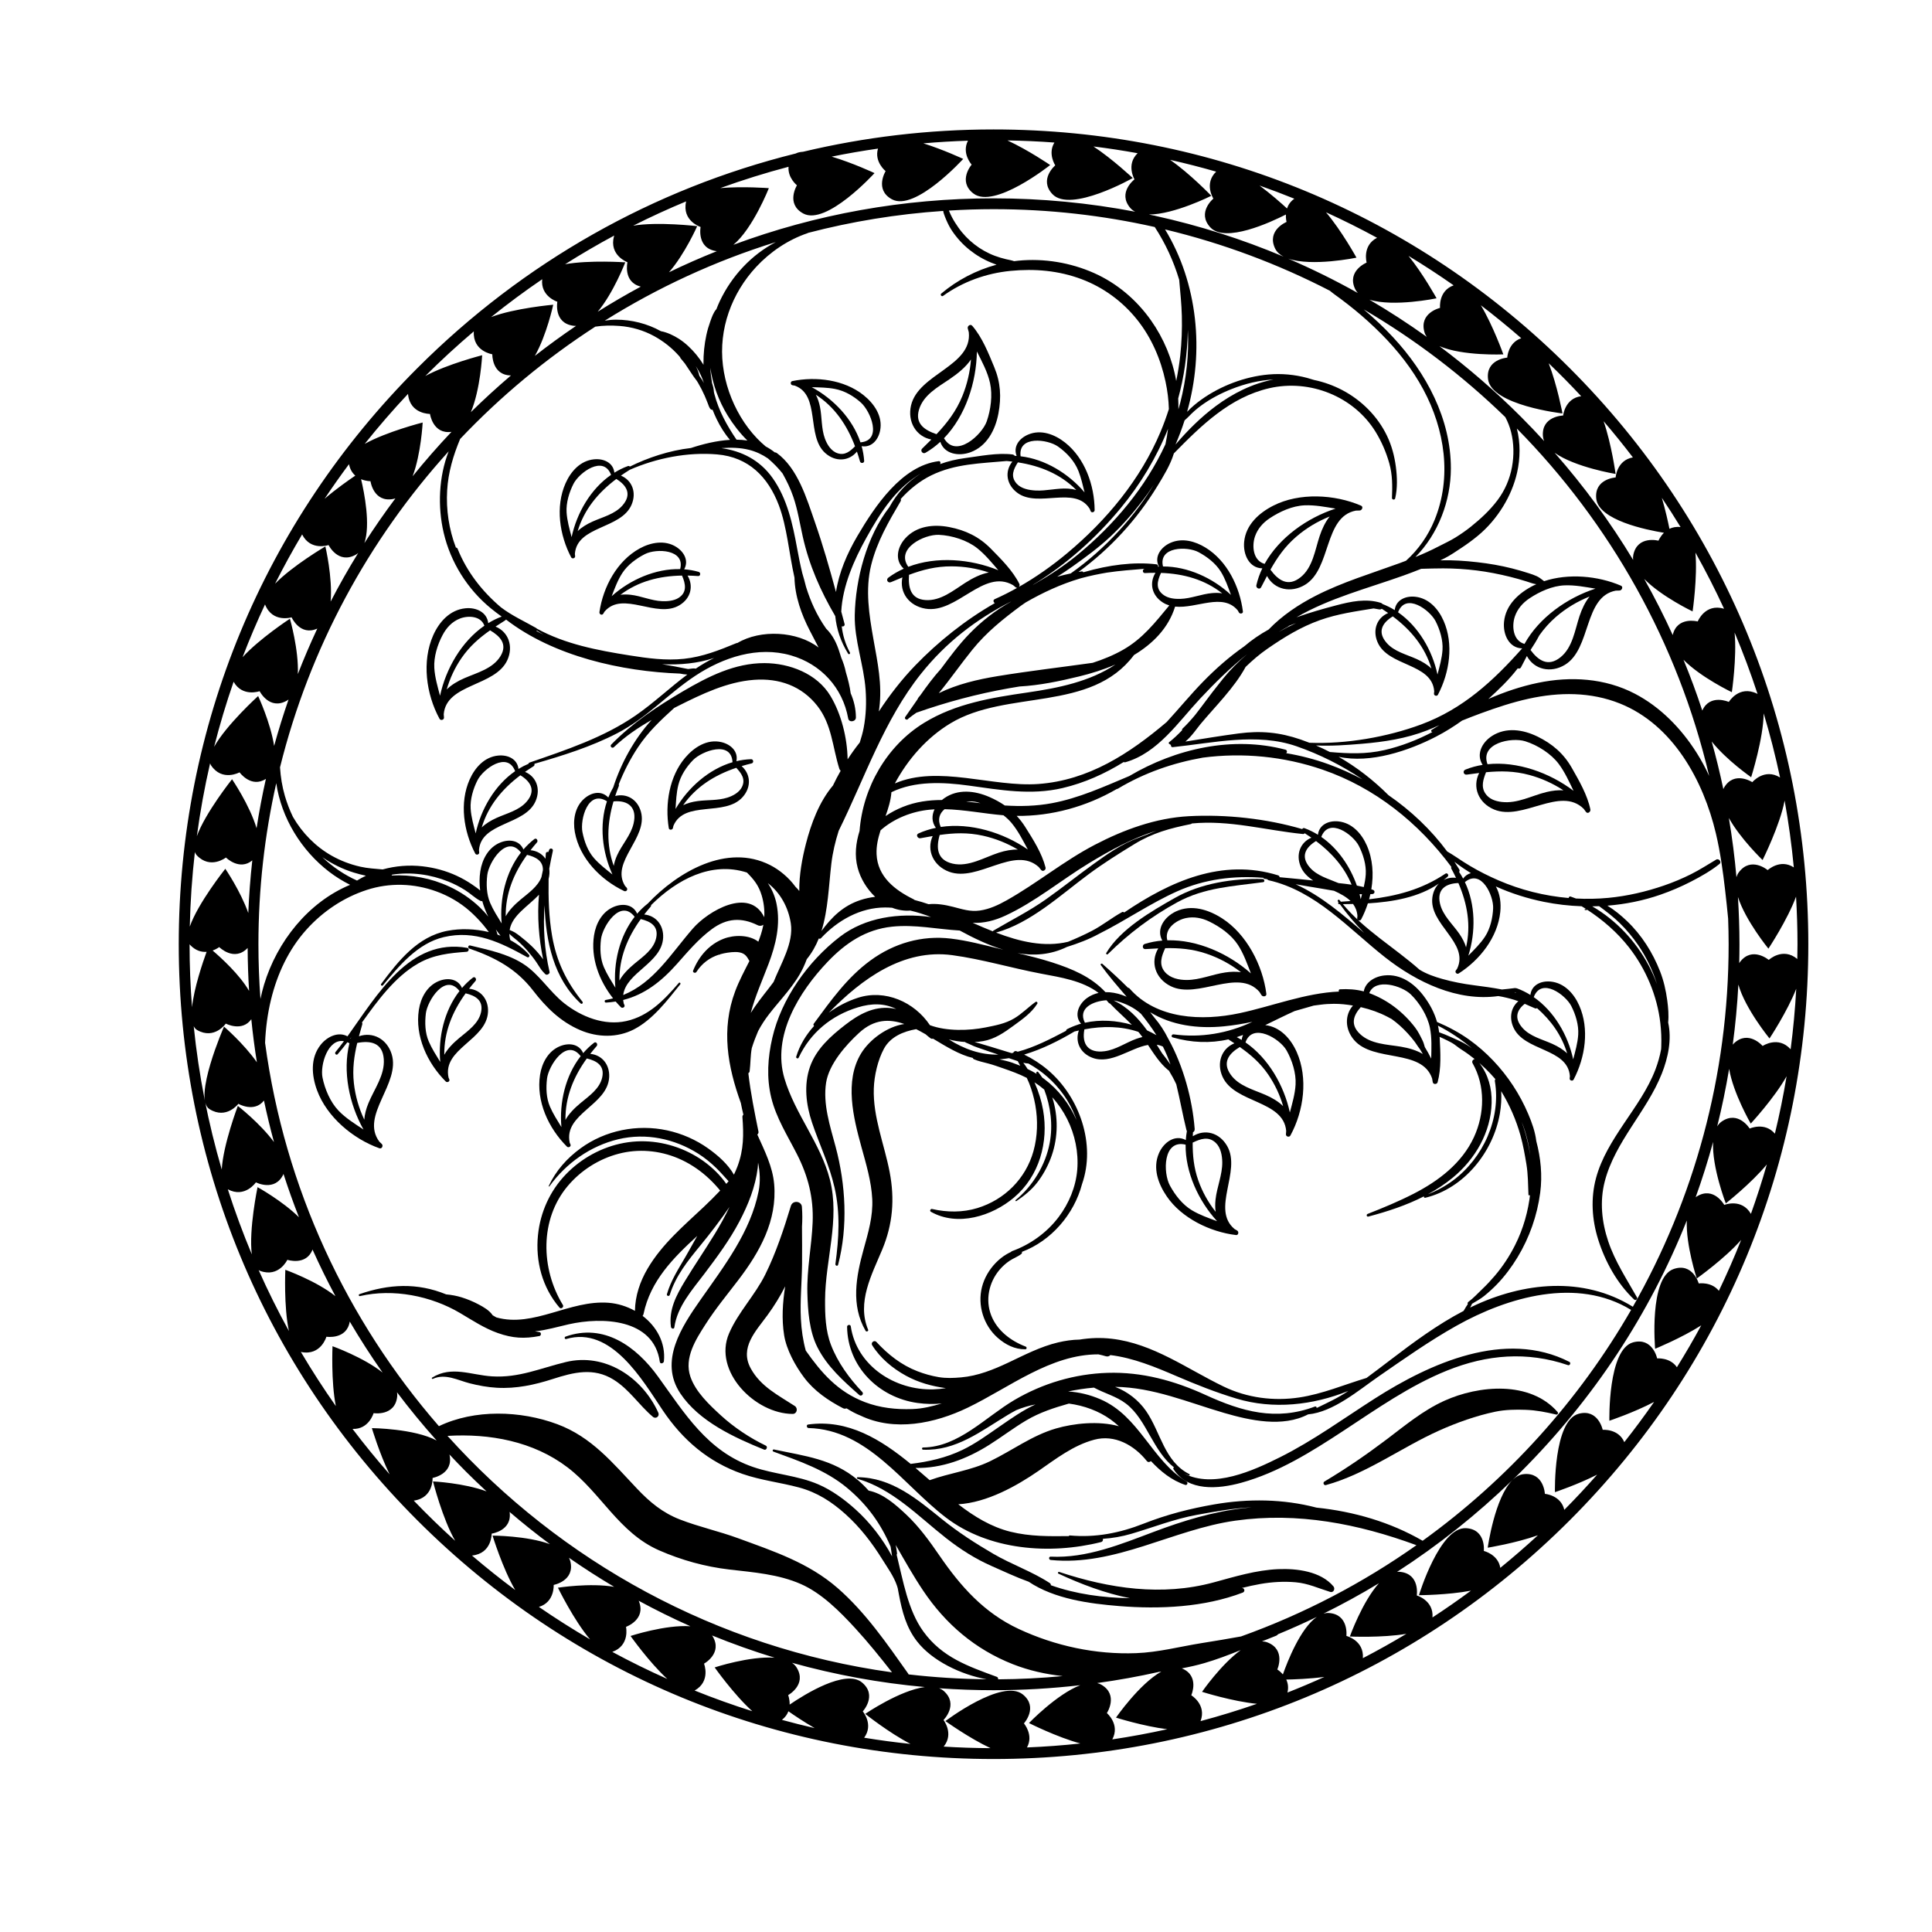 <?xml version="1.0" encoding="iso-8859-1"?>
<!-- Generator: Adobe Illustrator 24.2.1, SVG Export Plug-In . SVG Version: 6.00 Build 0)  -->
<svg version="1.1" id="Layer_1" xmlns="http://www.w3.org/2000/svg" xmlns:xlink="http://www.w3.org/1999/xlink" x="0px" y="0px"
	 viewBox="0 0 714 714" style="enable-background:new 0 0 714 714;" xml:space="preserve">
<g>
	<path d="M466.833,326.016c0.678-0.093,0.482-1.143-0.157-1.159c-10.98-0.287-22.88,1.545-32.505,6.998
		c-8.765,4.965-20.025,11.463-25.338,20.328c-0.216,0.361,0.282,0.742,0.579,0.447c7.719-7.64,16.118-13.96,25.688-19.185
		C445.177,327.942,455.782,327.527,466.833,326.016z"/>
	<path d="M173.449,350.553c9.447,3.245,17.328,7.448,23.515,15.463c4.809,6.229,10.115,11.539,17.467,14.689
		c6.361,2.725,13.713,2.911,19.941-0.334c6.938-3.615,12.212-10.642,17.021-16.595c0.293-0.363-0.208-0.885-0.522-0.522
		c-5.389,6.242-11.051,12.246-19.432,14.099c-8.097,1.79-16.554-1.577-22.877-6.545c-5.563-4.372-9.264-10.812-15.247-14.627
		c-5.916-3.772-12.845-5.132-19.553-6.765C173.02,349.234,172.735,350.307,173.449,350.553z"/>
	<path d="M316.885,546.506c12.958,3.724,22.511,13.9,32.812,21.975c5.245,4.112,10.789,7.65,16.903,10.33
		c4.421,1.938,8.94,4.084,13.563,5.743c9.5,6.375,22.444,8.102,33.394,8.99c15.059,1.222,31.448,0.47,45.7-4.968
		c1.032-0.394,0.678-1.755-0.349-1.705c2.303-0.573,4.617-1.099,6.959-1.504c4.272-0.739,8.621-0.988,12.945-0.614
		c4.609,0.399,8.437,2.229,12.782,3.563c1.261,0.387,1.934-1.175,1.196-2.055c-4.661-5.558-13.538-6.65-20.361-6.362
		c-8.204,0.346-16.059,2.773-23.927,4.905c-19.097,5.172-38.506,2.282-57.093-3.881c-0.365-0.121-0.621,0.463-0.265,0.629
		c8.332,3.89,17.288,7.278,26.464,9.093c-10.042-0.177-19.957-1.504-29.252-4.8c0.03-0.29-0.084-0.597-0.404-0.807
		c-6.494-4.26-14.045-6.832-20.788-10.763c-6.673-3.89-13.019-7.978-19.037-12.833c-9.31-7.512-18.64-15.416-31.163-15.515
		C316.629,545.924,316.566,546.414,316.885,546.506z"/>
	<path d="M181.835,508.656c-7.762-0.485-14.941-4.01-22.125,0.453c-0.301,0.187-0.039,0.61,0.273,0.467
		c4.568-2.092,9.216,0.524,13.588,1.643c3.291,0.842,6.638,1.452,10.035,1.646c7.148,0.41,13.952-1.061,20.715-3.244
		c7.707-2.487,15.059-4.319,22.402,0.228c5.821,3.605,9.415,9.399,14.548,13.751c1.133,0.961,2.614-0.218,2.008-1.549
		c-5.993-13.171-19.731-22.163-34.13-18.697C199.749,505.617,191.77,509.276,181.835,508.656z"/>
	<path d="M580.096,136.032c-56.873-56.874-132.49-88.195-212.922-88.195c-24.024,0-47.613,2.816-70.407,8.251
		c-1.059,0.064-1.972,0.266-2.692,0.638c-52.474,13.027-100.605,40.089-139.822,79.306c-56.874,56.874-88.195,132.49-88.195,212.921
		s31.321,156.048,88.195,212.921c56.873,56.873,132.49,88.195,212.921,88.195c80.432,0,156.049-31.322,212.922-88.195
		c56.874-56.874,88.195-132.49,88.195-212.921S636.97,192.905,580.096,136.032z M647.082,448.599
		c-3.436-5.887-9.858-3.306-9.858-3.306s-3.885-7.036-10.209-3.094c-0.128,0.08-0.241,0.179-0.361,0.268
		c2.417-6.721,4.568-13.543,6.453-20.452c-0.493,9.278,4.689,22.709,4.689,22.709s9.401-7.399,15.164-14.389
		C651.199,436.51,649.226,442.595,647.082,448.599z M548.37,573.178c0,0,0.885-7.988-6.555-8.417
		c-9.731-0.561-17.422,24.77-17.422,24.77s10.596-0.037,19.216-1.673c-4.636,3.433-9.378,6.729-14.214,9.893
		c0.5-6.314-5.803-8.124-5.803-8.124s1.271-7.936-6.139-8.725c-0.386-0.041-0.771-0.027-1.154,0.011
		c15.171-9.797,29.475-21.158,42.715-34.001c-6.621,6.432-9.204,25.063-9.204,25.063s10.322-1.67,18.554-4.598
		c-4.509,4.156-9.145,8.174-13.904,12.049C553.656,574.427,548.37,573.178,548.37,573.178z M378.402,636.908
		c0,0,5.411-5.943-0.357-10.662c-7.544-6.173-28.653,9.802-28.653,9.802s8.701,6.274,16.678,10.008
		c-5.815-0.021-11.588-0.222-17.32-0.574c3.897-4.77-0.062-9.827-0.062-9.827s5.692-5.674,0.161-10.667
		c-0.513-0.463-1.106-0.807-1.753-1.067c6.65,0.476,13.345,0.721,20.078,0.721c10.793,0,21.488-0.634,32.051-1.849
		c-8.694,3.328-18.952,13.989-18.952,13.989s10.325,5.216,19.008,7.549c-6.521,0.704-13.105,1.19-19.743,1.463
		C382.092,641.178,378.402,636.908,378.402,636.908z M111.654,197.504c3.12,6.243,9.773,3.926,9.773,3.926s3.548,7.212,10.052,3.575
		c0.326-0.182,0.622-0.405,0.904-0.646c-3.629,5.867-7.027,11.857-10.191,17.959c0.762-8.939-1.949-20.377-1.949-20.377
		s-12.152,7.14-18.584,13.78C104.782,209.521,108.118,203.447,111.654,197.504z M158.904,152.97c0,0,1.053,7.598,7.951,6.625
		c-5.026,5.309-9.809,10.788-14.361,16.416c3.138-8.355,3.708-19.868,3.708-19.868s-13.357,3.393-21.417,7.901
		c5.091-6.385,10.438-12.555,16.027-18.497c0.002,0.069-0.011,0.138-0.004,0.208C151.563,153.086,158.904,152.97,158.904,152.97z
		 M294.522,68.482c0,0-4.221,6.84,2.318,10.413c8.553,4.675,26.353-14.921,26.353-14.921s-7.985-3.751-15.833-6.089
		c5.648-1.159,11.36-2.137,17.119-2.969c-1.478,4.9,2.816,8.323,2.816,8.323s-4.221,6.84,2.318,10.413
		c8.553,4.675,26.353-14.921,26.353-14.921s-7.251-3.407-14.724-5.751c5.456-0.474,10.951-0.805,16.486-0.979
		c-2.426,4.669,1.361,8.84,1.361,8.84s-5.264,6.073,0.616,10.65c7.692,5.987,28.406-10.497,28.406-10.497s-8.053-5.513-15.796-9.094
		c5.828,0.099,11.619,0.35,17.361,0.782c-2.537,4.092,0.307,8.434,0.307,8.434s-6.149,5.175-1.057,10.616
		c6.661,7.116,29.698-5.925,29.698-5.925s-7.318-6.921-14.515-11.678c5.486,0.683,10.926,1.515,16.316,2.495
		c-4.364,4.202-1.155,9.666-1.155,9.666s-6.393,4.871-1.57,10.552c0.501,0.59,1.122,1.046,1.821,1.408
		c-17.075-3.265-34.581-4.95-52.348-4.95c-33.347,0-65.784,5.901-96.139,17.172c7.188-5.946,13.11-20.931,13.11-20.931
		s-9.521-0.744-17.95-0.025c8.245-2.989,16.661-5.619,25.225-7.878C291.074,65.734,294.522,68.482,294.522,68.482z M532.191,113.786
		c0,0-7.828,1.82-5.76,8.979c0.181,0.626,0.474,1.201,0.852,1.736c-6.876-4.927-13.952-9.514-21.205-13.76
		c8.891,2.817,24.827-0.497,24.827-0.497s-4.919-8.936-10.363-15.677c5.687,3.441,11.243,7.077,16.673,10.88
		C531.511,107.489,532.191,113.786,532.191,113.786z M664.291,348.953c0,1.825-0.036,3.642-0.069,5.459
		c-5.376-4.49-10.547,0.338-10.547,0.338s-6.15-5.175-10.64,0.772c-0.105,0.139-0.187,0.291-0.277,0.438
		c0.057-2.326,0.087-4.656,0.087-6.99c0-5.859-0.202-11.687-0.563-17.484c2.802,8.772,11.265,19.099,11.265,19.099
		s7.05-10.625,10.209-19.225C664.097,337.183,664.291,343.045,664.291,348.953z M653.275,321.563c0,0-6.15-5.175-10.64,0.772
		c-0.412,0.545-0.702,1.159-0.904,1.818c-0.652-7.351-1.582-14.643-2.806-21.86c4.308,7.755,12.465,15.542,12.465,15.542
		s6.447-12.887,8.143-21.977c1.471,8.123,2.6,16.363,3.394,24.7C657.886,317.257,653.275,321.563,653.275,321.563z M647.591,289.063
		c0,0-6.733-4.388-10.467,2.06c-0.093,0.161-0.162,0.332-0.238,0.5c-1.247-5.922-2.678-11.792-4.307-17.597
		c5.486,6.91,14.587,13.209,14.587,13.209s4.553-14.362,4.621-23.598c2.334,7.771,4.361,15.673,6.06,23.695
		C652.048,283.742,647.591,289.063,647.591,289.063z M649.314,256.34c-6.625-3.227-10.4,3.07-10.4,3.07s-6.98-3.118-9.809,3.184
		c-2.086-6.349-4.405-12.614-6.95-18.785c6.382,6.533,17.875,12.001,17.875,12.001s1.893-12.912,1.013-22.06
		c3.136,7.428,5.963,15.016,8.497,22.735C649.464,256.44,649.396,256.38,649.314,256.34z M627.419,229.671
		c0,0-7.597-2.003-9.237,5.021c-3.215-7.052-6.721-13.974-10.535-20.743c6.38,6.536,17.881,12.008,17.881,12.008
		s1.85-12.61,1.045-21.735c3.785,6.757,7.316,13.672,10.575,20.74C630.124,222.882,627.419,229.671,627.419,229.671z
		 M616.972,195.431c-0.484-2.401-1.455-6.863-2.817-11.456c2.382,3.553,4.696,7.155,6.926,10.815
		C619.442,194.587,618.082,194.885,616.972,195.431z M589.926,184.35c0.914,7.885,18.506,11.483,25.007,12.547
		c-1.395,1.387-2.016,2.92-2.016,2.92s-7.769-2.061-9.297,5.232c-0.129,0.617-0.146,1.242-0.072,1.87
		c-8.405-13.93-18.105-27.173-29.02-39.597c7.602,5.394,22.545,7.833,22.545,7.833s-1.521-11.065-4.434-19.485
		c3.733,4.349,7.337,8.81,10.819,13.371c-6,1.051-6.369,7.403-6.369,7.403S589.068,176.948,589.926,184.35z M631.649,286.763
		c-1.358-2.945-2.891-5.812-4.638-8.57c-5.667-8.951-13.346-16.884-22.804-21.815c-11.067-5.77-23.736-6.53-35.811-4.03
		c-6.286,1.302-12.468,3.392-18.355,5.98c3.778-3.425,7.745-7.21,10.875-11.344c0.409,0.205,0.926,0.152,1.194-0.369
		c0.734-1.427,1.45-2.819,2.174-4.18c2.687,5.045,8.851,6.44,14.078,3.247c9.756-5.959,6.878-25.129,18.75-27.4
		c0.479-0.001,0.958-0.012,1.439-0.041c0.851-0.052,1.438-1.383,0.486-1.793c-8.512-3.659-19.42-4.626-28.403-1.66
		c-0.015-0.014-0.026-0.032-0.043-0.045c-0.857-0.638-1.657-1.332-2.627-1.787c-0.955-0.447-1.954-0.773-2.955-1.097
		c-2.042-0.661-4.104-1.257-6.184-1.785c-4.223-1.073-8.523-1.807-12.851-2.298c-4.453-0.506-9.076-0.835-13.663-0.7
		c0.538-0.261,1.083-0.508,1.615-0.78c2.144-1.095,4.196-2.532,6.21-3.854c2.071-1.36,4.071-2.833,5.984-4.408
		c3.713-3.057,6.873-6.788,9.386-10.886c2.361-3.849,4.178-8.142,5.17-12.549c1.158-5.143,1.264-10.925-0.104-16.221
		C594.99,193.301,620.054,237.461,631.649,286.763z M538.969,326.344c3.341,7.731,4.691,15.65,2.838,23.754
		c-0.485-1.685-1.366-3.388-2.531-5.063c-2.464-3.543-6.086-6.72-7.097-11.078C530.95,328.656,534.311,326.497,538.969,326.344z
		 M541.378,325.996c6.08-5.039,10.635,5.005,10.432,9.689c-0.153,3.547-1.062,7.509-3.016,10.481
		c-1.714,2.606-3.968,4.785-6.151,7.022C545.414,344.457,545.328,334.281,541.378,325.996z M540.714,324.692
		c-0.456-0.843-0.944-1.668-1.486-2.461c0.204-0.246,0.27-0.596,0.042-0.972c-0.57-0.939-1.169-1.858-1.774-2.772
		c1.141,0.863,2.297,1.707,3.481,2.511c0.854,0.58,1.724,1.137,2.604,1.68C542.484,322.975,541.488,323.622,540.714,324.692z
		 M536.364,320.371c-0.091,0.207-0.111,0.445,0.015,0.675c0.614,1.12,1.179,2.245,1.715,3.372c-1.687-0.207-3.258,0.105-4.6,0.828
		c0.52-0.419,1.039-0.838,1.532-1.298c0.564-0.525-0.178-1.521-0.834-1.081c-8.89,5.951-18.235,8.305-28.221,9.483
		c0.176-0.631,0.335-1.267,0.476-1.907c0.253-0.016,0.512-0.014,0.763-0.036c0.895-0.08,1.055-1.228,0.209-1.546
		c-0.203-0.076-0.418-0.133-0.624-0.205c0.927-5.504,0.549-11.194-1.671-16.227c-1.944-4.408-5.482-8.362-10.544-8.875
		c-3.662-0.371-7.105,1.314-7.51,4.943c-1.568-0.971-3.221-1.803-4.973-2.436c-0.388-0.14-0.69,0.052-0.846,0.34
		c-13.195-3.885-28.263-5.505-41.946-4.761c-12.187,0.662-23.958,4.965-34.715,10.575c-11.399,5.945-21.38,14.224-32.558,20.512
		c-3.088,1.737-6.347,3.259-9.877,3.772c-3.623,0.527-6.559-0.513-9.978-1.377c-3.021-0.764-6.039-1.269-9.014-0.962
		c-1.661-0.577-3.368-1.094-5.104-1.532c-0.136-0.114-0.286-0.222-0.47-0.312c-6.868-3.378-13.294-8.325-13.639-16.678
		c-0.125-3.029,0.56-5.926,1.482-8.787c4.978-4.416,11.746-7.029,18.222-7.626c0.572-0.053,1.145-0.093,1.717-0.122
		c-1.049,2.199-1.088,4.666,0.495,6.834c-2.22,0.46-4.386,1.143-6.459,2.09c-1.054,0.481-0.258,1.943,0.741,1.759
		c1.545-0.286,3.053-0.563,4.54-0.812c-2.401,5.276,0.278,11.055,6.092,13.203c10.654,3.937,24.056-9.841,33.08-1.784
		c0.3,0.389,0.607,0.772,0.931,1.144c0.657,0.756,1.83-0.056,1.608-0.936c-1.34-5.315-4.603-10.369-7.492-14.964
		c-0.958-1.523-2.016-2.876-3.16-4.112c12.928,0.143,25.832-3.458,36.975-9.941c0.129-0.005,0.263-0.033,0.404-0.117
		c9.925-5.932,20.471-9.54,31.377-11.467c14.8-1.946,30.003-0.47,44.285,4.44C508.093,291.072,524.287,304.094,536.364,320.371z
		 M495.033,332.623c-0.273-0.349-0.873,0.111-0.618,0.477c0.076,0.109,0.157,0.216,0.234,0.325c-0.223,0.253-0.125,0.743,0.31,0.738
		c0.072-0.001,0.147-0.002,0.219-0.003c2.637,3.653,5.647,7.227,8.943,10.588c-7.89-6.791-15.909-13.69-25.312-17.97
		c3.13,0.551,6.26,1.094,9.396,1.596c1.56,0.25,3.173,0.542,4.81,0.83c2.32,1.065,4.499,2.209,6.094,3.791
		c-1.182,0.088-2.372,0.17-3.572,0.245C495.372,333.033,495.198,332.834,495.033,332.623z M415.449,337.234
		c-0.18-0.209-0.481-0.313-0.787-0.144c-3.823,2.11-7.204,4.875-11.103,6.902c-2.888,1.502-5.849,2.829-8.851,4.064
		c-8.832,2.094-17.825-0.045-26.608-3.401c12.756-3.497,23.836-13.886,34.214-21.568c5.466-4.045,11.137-7.608,16.932-11.143
		c6.802-4.149,13.151-5.838,20.89-7.4c0.142-0.029,0.236-0.112,0.291-0.218c14.002-1.356,27.282,2.514,41.084,3.897
		c0.306,0.031,0.52-0.101,0.658-0.295c0.847,0.536,1.673,1.087,2.48,1.65c-4.14,1.742-5.836,6.224-3.951,10.704
		c0.937,2.226,2.61,3.822,4.613,5.117c-4.14-0.435-8.288-0.823-12.434-1.219c0.004-0.286-0.152-0.568-0.539-0.688
		C451.594,317.07,432.412,325.747,415.449,337.234z M449.797,451.315c-3.179-1.192-6.405-2.294-9.305-4.039
		c-3.496-2.104-6.186-5.576-8.125-9.125c-2.576-4.714-2.618-17.164,5.793-15.129C438.045,433.252,442.914,443.795,449.797,451.315z
		 M449.272,447.842c-2.74-3.464-4.922-7.344-6.423-11.591c-1.677-4.746-2.098-9.286-2.077-13.977
		c2.885-1.382,5.856-2.474,8.541,0.088c1.842,1.757,2.359,4.714,2.392,7.111c0.065,4.692-1.973,9.193-2.481,13.826
		C449.045,444.926,449.056,446.447,449.272,447.842z M429.479,389.263c-0.663-1.054-1.326-2.112-1.996-3.166
		c0.772,0.113,1.535,0.331,2.285,0.685c1.103,2.184,2.016,4.401,2.796,6.645C431.6,391.999,430.564,390.615,429.479,389.263z
		 M408.923,369.658c0.28,0.313,0.561,0.621,0.826,0.957c0.126,0.16,0.288,0.227,0.455,0.238c2.593,2.723,5.447,5.188,8.084,7.873
		c-5.672-1.629-11.708-2.027-17.349-0.754C398.208,372.509,404.071,369.956,408.923,369.658z M400.756,380.414
		c6.863-1.281,13.552-1.209,19.911,0.912c0.139,0.163,0.285,0.319,0.421,0.485c0.385,0.468,0.751,0.952,1.112,1.439
		c-0.752,0.174-1.519,0.4-2.303,0.685c-3.936,1.43-7.481,4.014-11.695,4.566C402.199,389.289,399.708,385.896,400.756,380.414z
		 M427.378,382.563c-1.115-0.638-2.268-1.229-3.454-1.766c-3.295-4.548-7.112-8.582-12.375-11.064
		c0.393,0.052,0.762,0.122,1.094,0.213c3.206,0.879,6.577,2.448,9.044,4.743C423.72,377.219,425.653,379.819,427.378,382.563z
		 M401.76,368.807c-3.192,2.293-4.913,6.476-2.243,9.523c-0.193,0.054-0.387,0.106-0.58,0.164c-0.111,0.001-0.227,0.022-0.348,0.083
		c-0.055,0.028-0.11,0.056-0.165,0.084c-1.385,0.449-2.739,1.002-4.047,1.678c-0.263,0.136-0.368,0.367-0.374,0.604
		c-5.771,3.019-11.617,6.081-17.892,7.74c-0.123-0.05-0.243-0.105-0.366-0.155c-0.616-0.246-1.08,0.075-1.28,0.55
		c-0.206,0.045-0.411,0.081-0.616,0.121c-1.541-0.47-3.082-0.941-4.623-1.411c-1.927-0.588-3.848-1.196-5.785-1.75
		c-1.033-0.295-2.079-0.664-3.129-0.893c-0.062-0.014-0.124-0.024-0.186-0.037c1.089-0.057,2.151-0.167,3.163-0.34
		c4.349-0.742,7.811-3.16,11.306-5.719c3.244-2.375,6.597-4.672,8.765-8.133c0.238-0.38-0.252-0.915-0.639-0.639
		c-2.711,1.929-5.028,4.375-7.902,6.084c-3.291,1.957-6.886,2.603-10.567,3.341c-6.001,1.203-14.331,1.501-20.586-0.83
		c-5.736-8.597-16.584-13.379-26.633-10.117c-3.789,1.23-7.457,3.104-10.74,5.503c12.221-12.506,27.494-23.716,45.651-21.26
		c11.024,1.492,21.825,4.751,32.753,6.824c7.333,1.391,15.321,2.594,21.298,7.125C404.512,367.266,403.079,367.86,401.76,368.807z
		 M385.2,398.241c-0.483-0.703-0.989-1.395-1.531-2.071c-0.296-0.369-0.874,0.104-0.644,0.497c0.042,0.071,0.08,0.145,0.121,0.217
		c-1.095-0.664-2.228-1.265-3.383-1.821c-0.494-0.805-1.024-1.58-1.599-2.306c0.638,0.15,1.279,0.25,1.917,0.287
		c5.039,2.777,9.475,6.675,12.828,11.342c2.119,2.95,3.763,6.17,4.938,9.551c-2.605-5.961-6.708-11.283-11.977-15.222
		C385.65,398.551,385.423,398.399,385.2,398.241z M356.675,385.087c0.045,0.082,0.116,0.154,0.226,0.195
		c1.04,0.386,1.99,0.909,3.006,1.336c0.997,0.418,2.054,0.734,3.072,1.098c1.9,0.678,3.819,1.303,5.73,1.947
		c0.078,0.026,0.156,0.053,0.234,0.079c-6.557,0.142-12.639-2.033-18.287-5.61C352.627,384.653,354.665,384.966,356.675,385.087z
		 M372.863,391.061c0.527,0.177,1.055,0.355,1.582,0.533c0.559,0.188,1.133,0.389,1.715,0.581c0.012,0.045,0.018,0.091,0.042,0.136
		c0.274,0.521,0.558,1.031,0.843,1.542c-0.982-0.401-1.976-0.775-2.975-1.123c-1.539-0.535-3.105-0.882-4.68-1.221
		C370.549,391.407,371.708,391.261,372.863,391.061z M351.448,346.879c-10.757-1.295-21.056,1.707-29.762,8.076
		c-8.675,6.347-14.657,14.863-20.964,23.392c-0.211,0.285-0.089,0.601,0.143,0.79c-2.989,3.292-5.323,7.13-6.62,11.387
		c-0.159,0.522,0.659,0.891,0.899,0.379c4.329-9.257,12.164-15.678,21.918-18.63c5.014-1.518,9.706-1.592,14.159,0.622
		c-0.633-0.137-1.273-0.255-1.928-0.331c-6.488-0.749-12.001,2.361-16.963,6.213c-5.381,4.176-10.674,8.881-12.988,15.475
		c-2.35,6.697-1.442,14.078,0.779,20.684c2.715,8.073,6.391,15.563,8.298,23.934c2.151,9.444,1.621,18.728,0.321,28.263
		c-0.087,0.636,0.823,0.939,0.996,0.274c3.679-14.121,2.822-29.641-0.931-43.644c-2.026-7.56-4.744-15.753-3.503-23.661
		c1.069-6.811,7.223-13.844,12.209-18.413c5.578-5.111,11.134-5.198,16.689-3.253c-6.376,0.942-12.866,5.775-15.975,10.881
		c-6.227,10.229-2.835,23.794,0.11,34.511c1.737,6.322,3.686,12.717,4.017,19.305c0.32,6.376-1.508,12.475-3.189,18.557
		c-2.777,10.042-4.768,20.616,0.724,30.13c0.282,0.489,1.176,0.156,0.944-0.398c-4.245-10.133,1.33-20.327,5.206-29.617
		c3.918-9.392,4.664-18.641,2.753-28.622c-1.961-10.249-6.213-20.32-5.864-30.905c0.156-4.737,1.461-10.49,3.754-14.717
		c2.407-4.436,7.18-6.379,11.912-7.221c1.168,0.592,2.336,1.235,3.504,1.91c0.572,0.506,1.156,0.999,1.779,1.45
		c0.326,0.236,0.641,0.247,0.917,0.142c4.892,2.937,9.795,5.986,14.723,7.138c0.055,0.205,0.183,0.386,0.419,0.489
		c1.706,0.738,3.529,1.097,5.322,1.578c1.875,0.503,3.658,1.149,5.488,1.781c2.979,1.029,5.92,2.096,8.716,3.522
		c0.292,0.604,0.573,1.215,0.824,1.848c1.051,2.654,1.835,5.413,2.334,8.223c0.992,5.58,0.836,11.547-0.692,17.015
		c-2.837,10.154-10.65,17.938-20.692,21.021c-5.455,1.675-11.222,1.615-16.76,0.351c-0.61-0.139-1.014,0.709-0.437,1.035
		c9.877,5.577,22.6,1.596,30.737-5.305c9.332-7.914,12.796-20.465,10.713-32.302c-0.6-3.412-1.641-6.73-3.034-9.9
		c-0.051-0.115-0.105-0.233-0.157-0.349c1.265,0.81,2.469,1.701,3.603,2.673c2.398,6.256,3.259,13.127,2.036,19.714
		c-1.507,8.116-6.229,15.92-12.608,21.144c-0.205,0.168,0.063,0.515,0.284,0.368c2.776-1.851,5.556-4.1,7.614-6.744
		c2.087-2.682,3.75-5.677,4.992-8.838c2.645-6.732,2.983-14.278,1.109-21.258c-0.138-0.516-0.291-1.023-0.457-1.522
		c2.196,2.409,4.055,5.13,5.525,8.056c2.875,5.723,4.239,12.3,3.719,18.691c-0.517,6.349-3.06,12.44-6.876,17.508
		c-4.327,5.747-10.495,10.176-17.255,12.61c-0.167,0.06-0.276,0.165-0.354,0.284c-0.57,0.26-1.11,0.551-1.578,0.821
		c-1.482,0.855-2.852,1.973-4.044,3.197c-2.408,2.475-4.239,5.584-5.102,8.935c-1.729,6.714,0.567,14.144,5.764,18.746
		c2.886,2.555,6.324,4.325,10.24,4.278c0.601-0.007,0.653-0.8,0.135-0.998c-5.51-2.101-10.559-5.926-12.751-11.572
		c-2.205-5.68-0.837-12.154,3.069-16.771c1.085-1.282,2.326-2.408,3.72-3.346c1.377-0.926,3.045-1.509,4.334-2.518
		c0.285-0.223,0.329-0.523,0.242-0.8c10.823-4.052,19.294-13.896,22.224-25.056c5.157-14.705-0.887-32.16-12.584-42.118
		c-2.692-2.292-5.647-4.203-8.811-5.734c6.58-1.952,12.921-5.156,18.6-8.529c0.539-0.136,1.076-0.257,1.613-0.377
		c-1.484,4.189,0.505,8.431,5.072,10.114c6.802,2.507,13.917-3.64,20.478-4.771c2.215,3.317,4.331,6.706,7.423,9.282
		c0.083,0.069,0.176,0.115,0.272,0.145c1.021,1.651,1.948,3.354,2.761,5.12c1.369,5.54,2.345,11.202,3.76,16.909
		c0.036,0.144,0.095,0.268,0.163,0.383c-0.201,1.098-0.328,2.207-0.402,3.321c-4.003-2.174-8.164,0.814-9.921,4.845
		c-2.405,5.516-0.279,11.339,2.91,15.998c5.483,8.009,15.988,13.113,25.566,14.256c0.934,0.111,1.115-1.22,0.447-1.65
		c-0.319-0.205-0.655-0.378-0.982-0.567c-8.782-7.301,2.613-21.324-2.73-30.67c-2.848-4.982-8.234-6.418-12.699-3.634
		c0.015-0.477,0.032-0.955,0.052-1.437c0.405-0.245,0.685-0.668,0.639-1.258c-0.87-11.108-4.213-23.214-9.578-32.998
		c-0.073-0.134-0.154-0.265-0.229-0.398c-1.346-2.732-3.036-5.337-5.03-7.664c-0.525-0.698-1.064-1.387-1.613-2.072
		c7.905,4.853,17.553,6.176,27.302,5.21c3.515-0.348,7.002-0.933,10.473-1.655c-9.101,4.278-19.054,5.978-29.11,4.623
		c-0.727-0.098-1.07,0.924-0.314,1.138c6.9,1.951,13.774,2.254,20.539,0.719c0.757,0.482,1.503,0.964,2.237,1.45
		c-4.809,1.962-6.671,7.331-4.376,12.38c4.476,9.848,22.512,8.624,23.513,19.989c-0.042,0.421-0.074,0.843-0.093,1.268
		c-0.038,0.876,1.236,1.207,1.65,0.447c4.984-9.164,6.592-21.258,2.336-30.857c-2.159-4.868-6.064-9.302-11.632-9.948
		c3.62-1.74,7.19-3.544,10.854-5.193c2.356-0.673,4.71-1.356,7.063-2.027c0.843-0.096,1.677-0.216,2.518-0.328
		c1.634-0.218,3.287-0.317,4.936-0.323c2.388-0.008,4.725,0.239,7.05,0.644c-3.081,3.473-3.011,8.735,0.405,12.726
		c7.166,8.374,25.035,3.109,28.838,14.19c0.068,0.469,0.146,0.938,0.243,1.404c0.191,0.924,1.569,0.855,1.801,0
		c1.392-5.138,1.036-10.956,0.772-16.221c-0.009-0.182-0.035-0.353-0.047-0.533c0.96,0.42,1.909,0.864,2.846,1.337
		c0.859,0.434,1.744,0.861,2.534,1.411c0.854,0.594,1.626,1.267,2.507,1.823c1.767,1.115,3.46,2.338,5.086,3.644
		c-0.629,0.104-1.174,0.838-0.785,1.52c4.76,8.335,4.477,18.733,0.521,27.313c-4.449,9.649-13.084,16.211-22.334,20.951
		c-5.49,2.813-11.227,5.189-16.965,7.44c-0.595,0.233-0.377,1.15,0.27,0.979c7.063-1.866,14.054-4.158,20.524-7.467
		c-0.071,0.28,0.134,0.616,0.507,0.526c14.359-3.466,25.152-16.939,27.579-31.2c0.463-2.719,0.62-5.457,0.481-8.19
		c3.114,5.112,5.529,10.625,7.136,16.405c0.966,3.476,1.595,7.038,2.183,10.594c0.613,3.711,0.598,7.485,0.752,11.231
		c0.013,0.313,0.516,0.418,0.576,0.078c0.043-0.247,0.065-0.5,0.104-0.748c-0.726,6.734-2.568,13.273-5.641,19.355
		c-2.044,4.044-4.542,7.865-7.489,11.31c-1.45,1.695-2.964,3.336-4.584,4.87c-1.682,1.593-3.308,3.406-5.177,4.769
		c-0.306,0.223-0.333,0.576-0.21,0.846c-0.236,0.318-0.452,0.637-0.655,0.981c-0.297,0.501-0.593,1.001-0.889,1.502
		c-9.656,5.038-18.427,11.531-27.072,18.131c-2.922,2.23-5.85,4.459-8.809,6.645c-8.277,2.486-16.216,5.917-24.845,7.215
		c-9.512,1.43-19.275,0.154-27.964-4.034c-13.502-6.507-26.037-15.883-41.321-17.661c-4.099-0.477-8.075-0.318-11.946,0.309
		c-2.663,0.036-5.34,0.442-7.859,1.032c-6.503,1.524-12.432,4.635-18.431,7.466c-5.504,2.597-11.317,4.938-17.438,5.465
		c-2.843,0.245-5.51,0.375-8.343-0.102c-2.682-0.451-5.303-1.192-7.838-2.172c-5.951-2.3-10.859-6.185-15.152-10.831
		c-0.765-0.828-2.164,0.246-1.564,1.207c2.971,4.767,7.541,8.557,12.429,11.247c4.683,2.577,9.605,3.907,14.813,4.631
		c-1.527,0.246-3.067,0.404-4.621,0.45c-14.182,0.418-28.368-8.676-30.528-23.326c-0.115-0.777-1.362-0.577-1.352,0.183
		c0.19,14.775,11.671,26.152,25.985,28.165c3.135,0.441,6.126,0.476,9.005,0.188c-3.476,1.019-6.931,1.934-10.887,2.072
		c-5.988,0.21-11.923-0.429-17.553-2.577c-10.022-3.824-16.073-10.862-21.825-19.035c-1.048-3.807-1.602-7.755-1.802-11.703
		c-0.34-6.724,0.354-13.514,0.43-20.244c0.052-4.622,0.009-9.238-0.021-13.85c0.151-2.343,0.16-4.718-0.019-7.129
		c0.008-2.374-3.41-2.788-4.086-0.553c-2.571,8.494-5.545,17.46-9.494,25.415c-3.784,7.624-10.011,13.938-13.354,21.709
		c-6.018,13.99,9.59,29.711,23.493,29.764c1.617,0.006,2.067-2.101,0.794-2.932c-6.102-3.985-12.575-7.153-16.256-13.85
		c-4.24-7.713,1.828-13.767,6.188-19.75c2.484-3.409,4.675-6.959,6.525-10.633c-0.959,5.967-1.341,12.159-0.394,18.073
		c0.858,5.363,4.111,11.286,7.375,15.632c3.73,4.966,8.932,8.526,14.387,11.349c0.462,0.239,0.907,0.215,1.279,0.045
		c0.097,0.053,0.194,0.106,0.292,0.159c1.576,0.996,3.229,1.862,4.911,2.533c12.514,5.978,27.367,2.974,39.669-2.972
		c15.336-7.412,30.549-19.706,48.222-19.668c0.911,0.186,1.823,0.416,2.739,0.695c0.723,0.219,1.31-0.005,1.694-0.429
		c8.424,1.014,16.686,4.442,24.418,7.767c7.338,3.156,14.512,6.004,22.172,8.311c13.62,4.102,28.248,2.46,41.367-2.832
		c-3.775,2.564-7.732,4.377-11.715,6.307c0.007-0.349-0.236-0.688-0.66-0.528c-14.39,5.417-26.943,1.877-40.446-4.309
		c-11.467-5.254-23.461-8.551-36.168-8.153c-12.177,0.381-23.932,3.875-34.426,10.034c-10.657,6.255-20.627,17.413-33.751,17.554
		c-0.529,0.006-0.526,0.799,0,0.82c12.22,0.478,21.364-6.87,31.306-12.859c1.021-0.615,2.064-1.193,3.115-1.753
		c2.269-0.951,4.663-1.659,7.119-2.127c-4.732,2.183-9.187,5.346-13.16,8.085c-4.507,3.107-8.919,6.369-13.875,8.746
		c-6.074,2.914-12.481,4.351-19.104,5.147c-10.931-8.963-23.104-16.608-37.9-14.55c-0.762,0.106-0.544,1.287,0.177,1.304
		c21.846,0.53,34.956,21.022,50.768,33.087c15.833,12.079,38.36,13.81,57.297,9.057c0.636-0.16,0.821-0.714,0.69-1.205
		c3.522-0.237,7.026-0.829,10.517-1.856c8.169-2.402,15.828-5.478,24.261-7.008c6.7-1.216,13.49-2.458,20.308-2.777
		c-0.998,0.092-1.997,0.182-2.989,0.297c-11.559,1.347-22.359,4.66-33.215,8.743c-12.193,4.586-24.887,9.833-38.155,9.187
		c-0.801-0.039-0.773,1.152,0,1.229c23.838,2.403,45.12-11.282,68.27-14.536c22.979-3.23,45.377,1.16,66.898,9.073
		c-19.824,13.992-41.596,25.393-64.821,33.722c-4.882,0.898-9.791,1.696-14.636,2.475c-8.083,1.3-15.927,3.397-24.163,3.704
		c-14.955,0.559-29.865-2.644-43.39-8.948c-12.786-5.958-21.422-15.685-29.266-27.113c-3.672-5.351-7.592-10.763-12.344-15.213
		c-3.877-3.631-8.481-7.748-13.836-8.794c-1.261-1.421-2.606-2.744-4.025-3.938c-9.245-7.773-19.559-8.828-30.939-11.265
		c-0.52-0.111-0.711,0.61-0.218,0.79c9.558,3.494,19.275,6.784,27.217,13.398c7.337,6.11,12.454,13.161,16.094,21.736
		c0.172,1.195,0.348,2.389,0.539,3.579c-3.429-6.42-8.124-12.501-13.521-17.364c-4.043-3.643-8.737-7.095-13.743-9.247
		c-7.69-3.306-16.198-3.71-24.078-6.413c-16.887-5.792-25.271-19.757-35.156-33.422c-8.082-11.173-20.024-19.821-34.181-14.769
		c-0.549,0.196-0.33,1.054,0.244,0.885c16.643-4.893,28.135,15.127,35.655,26.32c7.385,10.991,16.87,19.148,29.488,23.535
		c6.805,2.366,13.947,3.147,20.881,5.011c6.709,1.804,12.127,5.302,17.237,9.906c5.38,4.847,9.717,10.491,13.536,16.627
		c1.949,3.132,4.236,6.235,5.433,9.74c0.105,0.308,0.188,0.622,0.285,0.932c0.152,0.808,0.303,1.615,0.456,2.425
		c1.181,6.253,2.691,12.096,6.648,17.204c5.635,7.275,16.303,12.344,25.734,14.044c-9.734-0.091-19.347-0.697-28.813-1.792
		c-0.054-0.127-0.123-0.253-0.211-0.377c-7.872-11.092-15.727-22.568-26.064-31.567c-10.71-9.323-23.543-13.54-36.67-18.361
		c-7.102-2.609-14.53-4.217-21.589-6.959c-6.385-2.481-11.086-6.381-15.758-11.308c-9.074-9.569-16.821-19.162-29.566-23.907
		c-13.541-5.041-30.544-5.591-43.723,0.738c-33.99-39.066-57.01-87.907-64.248-141.684c0.225-5.382,0.923-10.741,2.18-15.903
		c2.324-9.542,6.489-18.556,13.088-25.902c6.038-6.722,13.732-11.9,22.346-14.696c8.418-2.732,17.341-2.456,25.655,0.544
		c4.482,1.617,8.727,4.077,12.31,7.223c1.763,1.548,3.392,3.237,4.92,5.014c0.775,0.901,1.482,1.856,2.203,2.797
		c-5.134-1.233-10.554-1.379-15.309-0.463c-11.058,2.13-18.134,11.133-24.515,19.666c-0.282,0.377,0.354,0.872,0.656,0.506
		c6.02-7.278,12.888-15.578,22.521-17.846c11.518-2.712,21.051,2.015,30.805,7.406c0.578,0.32,1.101-0.409,0.685-0.888
		c-1.888-2.177-4.24-3.953-6.853-5.368c-0.054-0.139-0.118-0.273-0.174-0.411c-0.148-0.68-0.221-1.329-0.228-1.952
		c0.318,0.312,0.634,0.63,0.971,0.914c0.641,0.54,1.315,1.039,1.95,1.589c1.368,1.186,2.645,2.466,3.827,3.837
		c1.138,1.32,2.225,2.683,3.209,4.123c0.498,0.728,0.983,1.467,1.446,2.217c0.495,0.802,1.128,1.484,1.793,2.156
		c0.45,0.455,1.073,0.306,1.401-0.101c0.192-0.128,0.318-0.355,0.25-0.647c-1.96-8.485-2.404-16.57-1.852-24.666
		c0.484,13.496,3.381,27.111,13.349,36.318c0.451,0.417,1.031-0.2,0.661-0.661c-6.01-7.47-9.583-14.877-11.223-24.323
		c-1.206-6.951-1.393-14.01-1.287-21.06c0.165-0.63,0.274-1.286,0.311-1.975c0.033-0.616,0.005-1.21-0.069-1.783
		c0.397-2.176,0.838-4.367,1.326-6.584c0.201-0.911-1.047-1.224-1.375-0.379c-0.103,0.264-0.188,0.535-0.287,0.8
		c-0.368-0.156-0.903,0.029-0.936,0.557c-0.04,0.634-0.078,1.276-0.116,1.922c-1.236-1.772-3.172-2.938-5.532-3.152
		c0.759-0.974,1.544-1.939,2.377-2.889c0.546-0.623-0.2-1.808-0.952-1.233c-1.492,1.142-2.829,2.443-4.044,3.848
		c-1.453-3.353-5.179-3.957-8.6-2.549c-4.328,1.781-6.655,6.176-7.339,10.581c-0.369,2.376-0.368,4.767-0.063,7.123
		c-0.94-0.82-1.994-1.539-2.981-2.211c-1.79-1.218-3.679-2.29-5.642-3.203c-4.01-1.864-8.273-3.01-12.662-3.514
		c-4.917-0.565-9.96-0.167-14.742,1.152c-2.76-0.26-5.523-0.391-8.256-1.012c-3.7-0.84-7.28-2.193-10.585-4.061
		c-5.98-3.379-10.902-8.422-14.327-14.358c-1.202-2.495-2.199-5.084-2.971-7.733c-1.003-3.446-1.573-6.993-1.798-10.57
		c10.949-44.152,32.712-84.08,62.325-116.785c-3.671,9.436-4.101,20.39-1.85,30.067c2.543,10.933,8.808,20.925,17.505,28.015
		c1.242,1.013,2.563,2.028,3.942,2.994c-1.739,0.649-3.397,1.467-4.972,2.432c-0.467-4.049-4.41-5.907-8.466-5.496
		c-5.709,0.579-9.671,5.021-11.871,9.982c-4.254,9.593-2.646,21.698,2.335,30.857c0.413,0.76,1.688,0.43,1.649-0.447
		c-0.019-0.425-0.052-0.847-0.093-1.268c1.001-11.363,19.026-10.143,23.513-19.988c2.301-5.049,0.436-10.416-4.372-12.379
		c1.166-0.773,2.364-1.537,3.593-2.312c0.124-0.078,0.208-0.182,0.274-0.295c17.666,13.631,42.788,19.192,64.325,19.98
		c0.873,0.208,1.758,0.31,2.699,0.352c-6.423,4.775-12.221,10.349-18.987,15.04c-11.866,8.228-25.844,12.827-39.378,17.509
		c-0.215,0.074-0.313,0.248-0.322,0.425c-1.293,0.545-2.539,1.181-3.725,1.915c-0.402-3.639-3.838-5.297-7.51-4.943
		c-5.073,0.489-8.601,4.48-10.544,8.875c-3.799,8.594-2.235,19.127,2.086,27.35c0.356,0.677,1.508,0.379,1.463-0.396
		c-0.017-0.297-0.063-0.59-0.092-0.886c0.827-10.48,17.117-9.057,20.97-18.213c1.887-4.485,0.194-8.964-3.95-10.705
		c1.023-0.714,2.069-1.412,3.155-2.083c0.329-0.203,0.405-0.58,0.318-0.904c10.48-3.033,20.9-6.267,30.625-11.305
		c10.865-5.628,18.748-14.562,28.838-21.222c10.302-6.8,23.05-11.06,35.314-7.538c11.122,3.194,19.141,11.943,21.185,23.315
		c0.293,1.632,2.86,1.219,2.85-0.386c-0.021-3.162-0.719-6.156-1.931-8.918c-0.334-2.577-1.016-5.238-1.796-7.834
		c-0.36-1.819-0.955-3.606-1.69-5.318c-0.208-0.646-0.412-1.282-0.603-1.9c-1.063-3.443-2.534-6.457-4.978-8.838
		c-3.485-4.951-5.766-10.067-7.435-15.453c-0.434-1.696-0.866-3.39-1.387-5.059c-0.721-2.962-1.328-6.006-1.904-9.154
		c-1.651-9.026-3.661-18.384-9.072-26.008c-4.753-6.698-11.51-9.994-18.937-11.045c3.482-0.26,6.943-0.193,10.255,0.636
		c2.516,0.631,4.863,1.731,6.975,3.177c1.966,1.689,3.797,3.528,5.398,5.554c1.519,2.722,2.889,5.501,3.954,8.608
		c1.643,4.791,2.406,9.834,3.515,14.766c2.402,10.686,6.59,20.101,12.007,29.352c0.468,4.682,1.949,9.336,4.747,13.861
		c0.266,0.431,0.921,0.049,0.679-0.397c-1.696-3.128-2.652-6.398-3.046-9.727c0.509,0.261,1.238-0.152,1.057-0.828
		c-0.41-1.533-0.818-3.065-1.226-4.596c0.482-9.508,4.777-19.157,9.218-27.155c5.477-9.865,11.04-18.464,20.27-23.93
		c-5.206,3.272-8.968,7.465-11.7,12.499c-8.434,10.781-12.534,26.746-12.797,39.863c-0.187,9.35,3.34,18.342,4.006,27.622
		c0.338,4.709,0.171,9.414-0.711,14.06c-0.35,1.842-0.874,3.629-1.436,5.403c-1.597,1.999-3.095,4.091-4.501,6.255
		c-0.117-7.964-2.37-16.851-6.357-23.464c-4.966-8.239-15.09-12.075-24.34-12.102c-11.034-0.032-20.838,4.959-30.134,10.407
		c-9.573,5.61-18.737,11.724-26.529,19.691c-0.621,0.635,0.332,1.586,0.974,0.974c4.208-4.018,8.966-7.215,13.955-10.066
		c-6.439,7.035-11.297,15.995-14.178,24.89c-0.705,1.217-1.321,2.474-1.83,3.776c-2.468-2.617-6.08-2.039-8.868,0.383
		c-3.515,3.053-4.29,8.056-3.496,12.415c1.757,9.649,9.474,17.584,18.194,21.753c0.814,0.389,1.535-0.541,0.952-1.233
		c-0.187-0.221-0.391-0.424-0.586-0.637c-5.57-8.879,8.617-17.753,5.842-27.492c-1.307-4.586-5.286-6.801-9.487-5.763
		c0.409-1.227,0.85-2.456,1.345-3.685c0.094-0.233,0.059-0.432-0.042-0.591c1.899-4.799,4.259-9.42,7.108-13.713
		c3.835-5.778,8.469-10.065,13.384-14.54c0.476-0.241,0.951-0.484,1.428-0.723c8.756-4.396,18.116-8.914,28.046-9.662
		c9.269-0.698,17.646,2.234,23.442,9.637c5.384,6.877,5.588,15.214,8.12,23.242c0.101,0.32,0.282,0.543,0.49,0.719
		c-1.012,1.78-1.959,3.601-2.843,5.452c-5.107,6.039-8.075,14.073-10.001,21.556c-1.342,5.211-2.528,11.439-2.448,17.438
		c-0.43-0.566-0.893-1.089-1.393-1.554c-2.505-3.426-5.911-6.274-9.398-8.041c-15.939-8.075-34.032,2.432-45.235,14.255
		c-1.431,1.112-2.723,2.366-3.895,3.723c-1.452-3.353-5.179-3.957-8.6-2.549c-4.328,1.781-6.655,6.176-7.339,10.581
		c-1.283,8.263,1.856,16.694,7.043,23.252c-0.887,0.234-1.801,0.437-2.75,0.601c-0.545,0.095-0.42,0.997,0.131,0.966
		c1.236-0.069,2.426-0.208,3.585-0.395c0.623,0.725,1.263,1.432,1.932,2.102c0.523,0.523,1.599-0.003,1.313-0.764
		c-0.086-0.229-0.193-0.447-0.286-0.672c-0.092-0.422-0.161-0.835-0.198-1.234c7.934-2.003,14.118-6.84,19.883-13.331
		c4.017-4.523,7.994-9.262,12.905-12.871c5.513-4.051,10.861-4.409,16.908-1.44c0.805,0.396,1.576,0.257,2.11-0.172
		c-0.033,0.176-0.056,0.352-0.093,0.528c-0.412,1.959-1.029,3.863-1.762,5.735c-3.424-2.618-8.98-2.568-12.821-1.08
		c-5.372,2.081-9.173,6.525-11.275,11.769c-0.29,0.723,0.828,1.119,1.213,0.512c1.995-3.143,4.884-5.312,8.338-6.414
		c0.103,0.062,0.236,0.07,0.347-0.038c0.041-0.039,0.083-0.073,0.124-0.111c0.466-0.133,0.938-0.254,1.423-0.349
		c1.638-0.321,3.868-0.64,5.542-0.361c2.327,0.389,2.938,1.715,3.817,3.219c-1.865,3.681-3.823,7.329-5.24,11.107
		c-5.329,14.208-2.774,27.975,2.069,41.365c0.273,1.438,0.594,2.873,0.943,4.307c-0.233,0.213-0.386,0.511-0.356,0.908
		c0.482,6.428,0.505,11.957-1.794,18.125c-0.398,1.068-0.859,2.112-1.344,3.146c-2.237-3.91-5.905-7.112-9.474-9.661
		c-4.546-3.246-9.779-5.538-15.239-6.715c-11.013-2.372-22.817-0.02-31.945,6.622c-5.021,3.654-9.161,8.294-11.788,13.942
		c-0.075,0.16,0.133,0.281,0.236,0.138c6.16-8.556,15.202-14.976,25.508-17.427c10.178-2.42,20.71-0.21,29.493,5.33
		c2.449,1.545,4.654,3.358,6.73,5.372c1.583,1.536,3.007,3.208,4.497,4.824c-0.28,0.326-0.554,0.656-0.839,0.978
		c-1.131-1.628-2.432-3.141-3.775-4.477c-2.916-2.902-6.303-5.312-9.989-7.138c-7.456-3.693-15.851-5.029-24.054-3.523
		c-8.107,1.488-15.74,5.662-21.451,11.593c-5.91,6.138-9.466,14.01-10.328,22.473c-0.985,9.673,1.602,19.386,7.949,26.8
		c0.595,0.695,1.726-0.203,1.258-0.97c-8.188-13.406-8.618-31.624,1.792-43.974c4.873-5.782,11.5-10.002,18.818-11.921
		c7.264-1.906,14.988-1.247,21.9,1.658c3.797,1.596,7.341,3.868,10.438,6.578c1.619,1.417,3.137,2.969,4.537,4.603
		c0.219,0.255,0.426,0.518,0.636,0.778c-1.936,2.053-3.941,4.042-5.994,5.978c-7.56,7.129-15.518,13.816-20.847,22.897
		c-2.789,4.752-4.572,10.049-4.651,15.574c-2.989-1.67-6.347-2.722-9.738-2.986c-14.388-1.119-27.661,9.295-41.482,5.41
		c-0.46-0.283-0.927-0.559-1.407-0.82c-0.016-0.042-0.029-0.086-0.057-0.125c-1.248-1.741-3.224-2.864-5.087-3.854
		c-2.016-1.072-4.144-1.955-6.325-2.63c-1.824-0.565-3.737-0.907-5.672-1.086c-10.755-4.407-21.217-3.821-32.038-0.081
		c-0.446,0.154-0.27,0.819,0.196,0.711c12.312-2.846,26.254-0.075,37.004,6.28c4.554,2.692,8.906,5.603,13.925,7.379
		c5.492,1.943,9.802,2.173,15.377,1.11c0.714-0.136,0.741-1.358,0-1.47c-0.543-0.082-1.095-0.174-1.646-0.264
		c4.2-0.439,8.31-1.665,12.46-2.604c12.267-2.773,31.453-2.175,33.681,13.869c0.128,0.923,1.435,0.588,1.513-0.205
		c0.682-6.88-2.722-12.852-7.873-16.778c0.156-0.177,0.277-0.4,0.337-0.687c2.561-12.292,10.986-20.728,19.856-28.865
		c-1.423,2.529-2.822,5.072-4.273,7.589c-2.648,4.592-5.441,8.79-6.932,13.927c-0.195,0.671,0.836,0.95,1.043,0.288
		c2.217-7.076,6.659-12.599,11.295-18.239c3.797-4.62,7.401-9.352,10.791-14.271c-1.67,3.5-3.534,6.851-5.443,9.975
		c-3.597,5.887-7.5,11.579-11.075,17.479c-3.217,5.308-5.957,10.551-5.126,16.888c0.083,0.632,1.146,0.958,1.256,0.17
		c1.078-7.719,6.57-13.812,11.104-19.814c4.693-6.214,9.324-12.452,12.957-19.362c3.239-6.16,5.928-12.857,6.755-19.808
		c0.074-0.626,0.115-1.262,0.139-1.901c0.674,3.455,0.9,6.969,0.18,10.601c-2.979,15.012-12.791,27.717-21.374,39.955
		c-7.074,10.086-15.505,22.811-7.547,34.738c6.88,10.313,19.889,16.274,30.965,20.771c0.847,0.344,1.452-1.087,0.625-1.483
		c-5.872-2.814-11.801-6.767-16.601-11.169c-4.282-3.927-9.362-8.688-11.276-14.319c-2.364-6.958,1.978-13.695,5.62-19.379
		c3.656-5.706,7.947-10.912,12.058-16.285c7.958-10.402,14.444-22.003,13.285-35.481c-0.559-6.505-3.568-12.392-6.225-18.329
		c0.308-0.252,0.513-0.644,0.426-1.077c-1.42-7.013-2.907-14.317-3.743-21.597c0.248-0.135,0.441-0.396,0.479-0.714
		c0.371-3.054,0.27-5.754,0.794-8.557c0.663-2.14,1.458-4.225,2.336-6.276c1.152-2.201,2.508-4.271,4.046-6.262
		c4.328-5.603,9.546-10.706,12.616-17.175c0.462-0.974,0.909-2.037,1.321-3.152c1.911-2.344,3.349-4.917,4.445-7.646
		c0.257,0.133,0.575,0.14,0.808-0.11c6.162-6.604,14.544-11.338,23.713-11.354c0.853-0.002,1.707,0.04,2.561,0.1
		c2.118,0.827,4.388,1.225,6.736,1.041c2.587,0.607,5.144,1.428,7.643,2.393c-11.832-1.588-24.266,0.032-33.777,7.373
		c-11.666,9.004-21.519,22.814-24.861,37.262c-1.69,7.306-2.177,14.735-0.402,22.079c1.827,7.557,6.061,14.14,9.545,21.002
		c4.098,8.071,6.127,16.018,5.759,25.121c-0.353,8.707-2.183,17.336-1.951,26.072c0.175,6.594,0.693,14.102,3.708,20.077
		c3.611,7.157,9.571,12.424,15.471,17.657c0.754,0.669,1.816-0.373,1.113-1.113c-4.773-5.025-9.081-10.904-11.576-17.425
		c-2.02-5.278-2.209-11.055-2.176-16.646c0.087-14.843,5.555-29.575,1.798-44.37c-3.398-13.379-12.893-24.254-16.804-37.414
		c-4.699-15.812,5.426-32.088,15.96-43.131c6.609-6.928,14.052-11.951,23.789-12.983c8.414-0.892,16.661,0.942,25.023,1.428
		c5.157,2.803,10.592,5.429,16.129,7.084c-0.468-0.113-0.936-0.225-1.402-0.341C363.475,349.192,357.521,347.61,351.448,346.879z
		 M531.418,379.041c4.476,2.295,8.691,5.118,12.558,8.371c-0.518-0.359-1.029-0.732-1.558-1.074c-1.962-1.27-4.078-2.084-6.19-3.068
		c-1.425-0.664-2.888-1.235-4.366-1.767C531.755,380.661,531.599,379.845,531.418,379.041z M549.031,394.974
		c1.257,1.222,2.454,2.506,3.602,3.833c-0.149,0.208-0.232,0.476-0.178,0.797c2.313,13.773-4.361,28.394-15.445,36.641
		c-2.843,2.116-6.016,3.832-9.323,5.126c3.261-1.77,6.379-3.814,9.291-6.218c8.242-6.807,14.001-16.725,14.279-27.576
		c0.139-5.408-1.274-10.483-4.538-14.724C547.507,393.54,548.28,394.245,549.031,394.974z M565.492,427.053
		c-0.373-2.616-0.915-5.199-1.602-7.688c-0.448-1.625-0.968-3.228-1.538-4.813C563.988,418.597,564.988,422.787,565.492,427.053z
		 M502.888,372.208c0.075,0.017,0.15,0.03,0.225,0.047c3.335,0.78,6.561,1.905,9.601,3.491c0.535,0.28,1.069,0.57,1.603,0.859
		c1.006,0.723,1.997,1.506,2.97,2.377c2.079,1.861,3.946,3.903,5.602,6.093c0.157,0.226,0.317,0.45,0.465,0.684
		c0.438,0.693,0.922,1.337,1.401,1.986c0.375,0.583,0.727,1.181,1.073,1.782c-2.3-1.37-5.158-2.219-8.178-2.718
		c-5.076-0.837-11.051-0.921-15.029-4.669C498.911,378.644,500.192,375.225,502.888,372.208z M528.928,391.236
		c-0.708-1.446-1.498-2.875-2.366-4.273c-0.226-0.885-0.499-1.753-0.894-2.557c-0.792-1.612-1.618-3.276-2.711-4.705
		c-2.208-2.886-4.78-5.449-7.685-7.634c-2.791-2.099-5.963-3.832-9.243-5.045c2.22-5.701,12.032-2.741,15.354,0.476
		c3.227,3.126,6.178,7.905,7.069,12.332C529.204,383.571,529,387.411,528.928,391.236z M457.072,383.29
		c0.777-0.243,1.552-0.521,2.325-0.814c-0.258,0.554-0.442,1.164-0.52,1.842C458.286,383.956,457.686,383.61,457.072,383.29z
		 M468.728,397.167c2.456,3.603,4.28,7.513,5.476,11.625c-1.716-1.698-4.016-3.073-6.572-4.18
		c-4.448-1.927-9.808-3.282-12.775-7.416c-3.27-4.555-0.705-7.847,3.334-10.255C462.193,389.745,465.776,392.835,468.728,397.167z
		 M476.685,411.128c-2.173-10.005-7.95-20.065-16.4-25.894c2.6-7.506,12.712-1.394,15.17,2.942c2.075,3.66,3.59,8.423,3.343,12.662
		C478.593,404.34,477.582,407.726,476.685,411.128z M343.579,547.023c-1.721-1.505-3.468-3.023-5.247-4.519
		c9.757,0.181,18.917-3.285,27.22-8.508c4.631-2.913,8.976-6.262,13.685-9.052c5.004-2.966,10.288-4.666,15.784-6.231
		c5.578,0.742,10.948,2.681,15.394,5.862c1.081,0.774,2.098,1.624,3.084,2.511c-7.529-2.106-16.814-1.041-23.255,0.832
		c-8.821,2.565-16.154,8.137-24.363,12.11C358.755,543.476,350.909,544.368,343.579,547.023z M472.05,616.981
		c0,0,3.279-7.338-3.675-10.015c-0.637-0.245-1.306-0.355-1.995-0.368c1.759-0.718,3.517-1.428,5.279-2.105
		c0.302-0.116,0.51-0.307,0.643-0.528c4.839-1.995,9.615-4.139,14.333-6.411c-6.054,4.227-10.845,16.495-12.525,21.248
		C473.091,617.615,472.05,616.981,472.05,616.981z M368.399,619.704c-10.619-3.908-20.238-7.192-27.178-16.786
		c-5.692-7.869-7.436-18.635-9.857-28.379c0.109-0.106,0.174-0.261,0.151-0.473c-0.112-1.032-0.282-2.065-0.485-3.097
		c3.254,5.681,6.463,11.382,10.108,16.83c8.287,12.385,19.24,21.742,33.19,27.236c5.924,2.333,12.121,3.703,18.413,4.394
		c-7.867,0.738-15.83,1.141-23.875,1.19C368.938,620.272,368.785,619.846,368.399,619.704z M91.521,350.33
		c0.025,5.319,0.208,10.612,0.531,15.879c-3.515-6.065-10.387-12.294-13.471-14.923c1.475-0.527,2.432-1.277,2.432-1.277
		S86.569,355.572,91.521,350.33z M178.233,333.022c0.544,1.977,1.299,3.904,2.216,5.759c-0.979-1.267-2.054-2.432-3.11-3.444
		c-3.302-3.163-7.155-5.771-11.302-7.692c-6.759-3.13-14.007-4.472-21.318-4.093c0.094-0.094,0.169-0.202,0.225-0.325
		c7.037-1.042,14.132-0.095,20.777,2.577c2.131,0.857,4.184,1.918,6.129,3.138c1.92,1.204,3.622,2.896,5.613,3.951
		C177.712,333.026,177.978,333.055,178.233,333.022z M183.874,345.394c-0.157-0.638-0.365-1.271-0.621-1.895
		c0.554,0.791,1.13,1.565,1.741,2.308C184.623,345.664,184.251,345.523,183.874,345.394z M200.64,321.576
		c-0.2,0.854-0.38,1.715-0.544,2.58c-1.353,3.532-4.85,5.925-7.642,8.251c-2.253,1.877-4.322,3.959-5.56,6.227
		c-0.096-8.367,2.927-15.845,7.891-22.714C198.02,316.695,200.757,318.155,200.64,321.576z M199.192,330.657
		c-0.706,7.97-0.064,16.153,1.529,23.852c-0.313-0.42-0.632-0.835-0.958-1.245c-1.073-1.35-2.225-2.627-3.48-3.811
		c-1.255-1.185-2.573-2.305-3.942-3.357c-0.659-0.506-1.328-1.04-2.038-1.474c-0.63-0.385-1.297-0.64-1.954-0.932
		C189.206,338.31,195.124,334.969,199.192,330.657z M185.397,341.273c-1.514-2.472-3.098-4.908-4.242-7.57
		c-1.377-3.203-1.482-6.921-1.073-10.357c0.549-4.607,7.109-15.184,12.435-8.275C186.887,322.291,184.591,332.167,185.397,341.273z
		 M131.94,325.421c-4.74-2.128-9.059-5.083-12.826-8.645c3.578,2.491,7.537,4.439,11.708,5.718c1.409,0.432,2.896,0.83,4.41,1.141
		C134.105,324.174,133.004,324.766,131.94,325.421z M102.092,289.435c1.894,12.868,9.242,24.831,19.536,32.73
		c2.431,1.866,5.031,3.465,7.755,4.835c-15.458,6.421-26.991,20.975-31.799,36.889c-0.527,1.743-0.962,3.502-1.329,5.271
		c-0.492-6.667-0.75-13.398-0.75-20.188C95.504,328.523,97.79,308.602,102.092,289.435z M134.668,200.71
		c2.31-6.799-0.037-18.614-1.22-23.614c1.817,0.755,3.471,0.739,3.471,0.739s1.084,7.964,8.404,6.571
		c0.275-0.052,0.541-0.13,0.802-0.221C142.093,189.567,138.274,195.08,134.668,200.71z M198.402,233.028
		c0.814,0.531,1.641,1.029,2.476,1.507c-0.88-0.421-1.753-0.858-2.619-1.312C198.316,233.165,198.363,233.099,198.402,233.028z
		 M257.103,247.119c-0.782-0.249-1.745,0.053-2.596,0.107c-0.092,0.006-0.183,0.008-0.275,0.013
		c-3.177-0.668-6.359-1.239-9.539-1.774c6.533,0.305,13.096-0.261,19.236-2.312C261.525,244.325,259.265,245.664,257.103,247.119z
		 M160.505,246.837c-0.238-4.043,1.152-8.541,3.03-12.09c1.474-2.785,3.521-5.036,6.512-6.178c3.029-1.157,7.67-0.952,8.968,2.667
		c-8.447,5.829-14.224,15.887-16.397,25.89C161.721,253.723,160.711,250.339,160.505,246.837z M170.574,243.166
		c2.99-4.33,6.55-7.416,10.545-10.223c3.657,2.15,6.556,5.091,3.851,9.539c-2.821,4.639-8.629,6.105-13.301,8.129
		c-2.563,1.11-4.865,2.487-6.582,4.187C166.279,250.675,168.101,246.748,170.574,243.166z M175.796,307.998
		c-0.785-3.019-1.658-6.023-1.858-9.13c-0.226-3.527,0.963-7.468,2.571-10.599c2.091-4.073,11.028-10.751,13.863-3.271
		C182.838,290.219,177.715,299.054,175.796,307.998z M192.312,286.515c3.888,2.377,5.842,5.713,2.269,9.8
		c-2.81,3.215-7.292,4.253-11.042,5.941c-2.147,0.967-4.062,2.13-5.509,3.542C180.431,297.799,185.552,291.598,192.312,286.515z
		 M286.709,89.465c-8.993,4.712-16.241,12.44-20.678,21.785c-0.473,0.995-0.889,2.007-1.276,3.025
		c-0.02,0.017-0.044,0.028-0.063,0.048c-1.046,1.169-1.657,2.983-2.182,4.448c-0.592,1.651-1.095,3.339-1.464,5.055
		c-0.748,3.475-1.107,7.044-1.069,10.598c0.001,0.129,0.012,0.257,0.015,0.386c-0.802-1.313-1.696-2.57-2.68-3.76
		c-1.826-2.21-4.005-4.299-6.427-5.851c-1.915-1.227-4.295-2.367-6.631-2.802c-5.03-2.803-10.825-4.249-16.566-4.255
		c-1.403-0.001-2.8,0.136-4.185,0.363C243.054,106.271,264.257,96.441,286.709,89.465z M426.752,83.898
		c3.945,6.038,6.963,12.606,9.031,19.486c0.391,4.462,0.871,8.911,0.984,13.396c0.122,4.842-0.062,9.694-0.579,14.51
		c-0.342,3.19-0.853,6.361-1.499,9.506c-1.394-8.02-4.635-15.761-9.32-22.398c-5.356-7.587-12.567-13.721-21.073-17.501
		c-8.678-3.856-18.488-5.485-27.951-4.558c-0.519,0.051-1.037,0.117-1.554,0.184c-0.967-0.338-1.989-0.496-3.006-0.736
		c-1.382-0.326-2.757-0.739-4.089-1.232c-2.718-1.007-5.309-2.476-7.593-4.261c-2.248-1.756-4.274-3.85-5.909-6.189
		c-0.817-1.169-1.597-2.36-2.269-3.62c-0.367-0.69-0.709-1.394-1.013-2.114c-0.091-0.216-0.164-0.394-0.234-0.555
		c5.459-0.329,10.955-0.515,16.495-0.515C387.636,77.3,407.572,79.59,426.752,83.898z M491.473,107.449
		c1.262,1.081,2.656,2.008,3.989,3.007c1.758,1.317,3.496,2.662,5.196,4.053c3.378,2.765,6.625,5.704,9.705,8.797
		c6.109,6.136,11.53,12.978,15.637,20.62c7.972,14.836,10.647,32.443,4.138,48.32c-2.335,5.695-5.951,10.871-10.525,14.985
		c-0.812,0.308-1.622,0.619-2.438,0.916c-10.351,3.773-21.031,6.969-30.873,11.994c-6.321,3.227-12.488,7.338-17.464,12.516
		c-3.241,1.79-6.261,3.858-9.051,6.24c-5.483,3.818-10.536,8.273-15.23,13.093c-4.624,4.747-8.879,9.961-13.41,14.863
		c-13.737,11.635-28.835,21.537-47.413,22.883c-16.986,1.23-37-7.136-53.026-0.204c4.899-9.088,11.874-16.971,20.528-22.201
		c20.891-12.625,51.864-3.923,67.85-25.257c6.965-4.189,12.737-9.962,15.194-17.899c7.94,0.838,17.629-5.29,23.174,1.441
		c0.142,0.253,0.269,0.514,0.422,0.762c0.372,0.605,1.568,0.424,1.463-0.396c-1.171-9.153-5.848-18.744-13.83-23.621
		c-3.845-2.35-8.519-3.653-12.864-1.787c-3.589,1.541-6.265,5.243-4.315,8.816c-0.127,0.007-0.254,0.011-0.381,0.019
		c0.121-0.35-0.074-0.798-0.58-0.857c-8.454-0.994-17.641,0.266-26.487,2.802c-0.178,0.047-0.357,0.089-0.534,0.138
		c-0.082-0.205-0.287-0.37-0.571-0.325c-0.398,0.062-0.794,0.135-1.191,0.204c11.7-8.557,21.624-19.363,29.172-31.766
		c2.263-3.719,4.728-7.706,6.021-11.891c0.012-0.04,0.011-0.076,0.013-0.114c10.139-10.348,20.747-20.789,35.313-24.137
		c14.941-3.435,31.231,3.019,39.292,16.167c2.212,3.607,3.88,7.496,5.034,11.565c1.201,4.235,1.17,8.479,0.994,12.831
		c-0.027,0.678,1.034,0.828,1.189,0.161c0.878-3.769,0.75-7.869,0.251-11.685c-0.523-3.999-1.527-7.798-3.275-11.444
		c-3.464-7.227-9.453-13.179-16.528-16.889c-3.306-1.734-6.831-2.995-10.457-3.752c-0.847-0.276-1.698-0.534-2.545-0.759
		c-4.622-1.232-9.478-1.68-14.244-1.258c-8.708,0.771-17.689,4.175-24.795,9.251c-1.895,1.353-3.688,2.859-5.298,4.542
		c3.134-11.151,4.207-22.867,2.861-34.585c-1.333-11.615-4.953-22.862-11.018-32.821C451.958,89.92,472.373,97.58,491.473,107.449z
		 M568.85,234.86c0.004-0.007,0.003-0.014,0.006-0.021c1.734-2.442,3.722-4.74,6.201-6.879c3.721-3.209,7.909-5.712,12.401-7.506
		c-1.592,1.961-2.806,4.48-3.725,7.24c-1.714,5.148-2.532,11.605-7.04,15.215c-4.534,3.631-8.14,1.263-11.065-2.691
		C566.797,238.476,567.883,236.692,568.85,234.86z M563.399,237.968c-4.281-1.189-4.758-6.608-3.564-10.122
		c0.967-2.847,2.956-5.092,5.45-6.746c3.719-2.467,8.369-4.581,12.891-4.771c3.838-0.161,7.641,0.592,11.445,1.211
		C579.138,220.933,568.749,228.281,563.399,237.968z M566.658,216.423c-5.327,2.698-10.208,7.077-10.82,13.39
		c-0.452,4.657,1.843,9.695,6.701,9.805c-10.567,11.914-21.842,22.386-37.369,28.131c-12.516,4.631-27.649,7.276-41.252,6.75
		c-1.063-0.416-2.133-0.819-3.22-1.192c-7.819-2.685-14.752-3.33-22.926-2.252c-6.579,0.868-13.138,1.962-19.698,3.006
		c2.323-1.916,4.364-4.993,5.601-6.474c5.526-6.617,12.539-13.469,16.663-21.117c2.524-2.444,5.204-4.747,8.167-6.792
		c6.142-4.237,12.25-7.992,19.329-10.507c6.49-2.306,13.053-3.213,19.799-4.313c0.664,0.09,1.322,0.204,1.975,0.344
		c0.428,0.092,0.784-0.013,1.049-0.219c0.804,0.512,1.59,1.036,2.359,1.572c-4.141,1.742-5.836,6.224-3.951,10.704
		c3.859,9.171,20.147,7.703,20.97,18.212c-0.029,0.296-0.075,0.589-0.092,0.887c-0.045,0.774,1.107,1.074,1.463,0.396
		c4.325-8.23,5.88-18.749,2.086-27.35c-1.944-4.408-5.481-8.362-10.544-8.875c-3.662-0.371-7.106,1.314-7.51,4.943
		c-1.424-0.882-2.927-1.635-4.504-2.24c-0.145-0.195-0.361-0.355-0.66-0.448c-5.45-1.69-11.043-0.489-16.429,0.926
		c-4.937,1.298-9.884,2.705-14.702,4.423c12.085-7.072,26.329-10.704,39.531-15.429c2.198-0.786,4.383-1.618,6.551-2.491
		c2.709-0.07,5.418-0.165,8.129-0.162c4.14,0.004,8.281,0.262,12.389,0.776c4.118,0.516,8.205,1.324,12.234,2.317
		c2.083,0.514,4.15,1.095,6.196,1.743c1.018,0.323,2.029,0.714,3.077,0.93c0.18,0.037,0.363,0.06,0.545,0.084
		C567.414,216.07,567.029,216.235,566.658,216.423z M476.127,231.502c0.094-0.051,0.156-0.124,0.203-0.204
		c0.501-0.194,0.99-0.407,1.497-0.589c0.373-0.134,0.755-0.27,1.134-0.406c-2.229,1.008-4.378,2.105-6.427,3.268
		C473.716,232.858,474.91,232.163,476.127,231.502z M529.01,247.077c-1.446-1.413-3.362-2.576-5.509-3.542
		c-3.75-1.688-8.232-2.726-11.042-5.941c-3.572-4.087-1.618-7.423,2.269-9.8C521.49,232.877,526.61,239.078,529.01,247.077z
		 M531.244,249.276c-1.919-8.944-7.042-17.778-14.576-23c2.835-7.479,11.771-0.802,13.863,3.271
		c1.621,3.157,2.799,7.05,2.571,10.599C532.902,243.253,532.029,246.257,531.244,249.276z M366.923,344.195
		c-2.511-0.991-5.004-2.067-7.47-3.161c4.144,0.235,8.258-0.872,12.025-2.611c11.041-5.097,20.725-13.206,31.098-19.495
		c8.043-4.876,16.073-9.207,24.804-11.931c-2.125,0.865-4.255,1.771-6.48,2.566c-6.18,2.208-11.521,5.947-16.852,9.799
		c-5.891,4.256-11.568,8.802-17.505,12.996c-6.227,4.399-12.877,7.715-19.406,11.569
		C367.021,343.995,366.954,344.091,366.923,344.195z M236.807,339.662c3.618,0.867,6.627,2.58,5.701,6.947
		c-0.904,4.263-4.913,6.941-8.032,9.541c-2.253,1.878-4.322,3.959-5.56,6.227C228.82,354.009,231.844,346.531,236.807,339.662z
		 M227.42,365.016c-1.514-2.472-3.098-4.908-4.242-7.57c-1.377-3.203-1.482-6.921-1.073-10.357
		c0.549-4.607,7.109-15.184,12.435-8.275C228.909,346.034,226.614,355.91,227.42,365.016z M245.071,346.584
		c0.25-4.666-2.672-8.227-6.989-8.618c0.759-0.974,1.544-1.939,2.377-2.889c0.151-0.172,0.196-0.385,0.177-0.594
		c9.572-9.49,22.27-16.238,35.393-12.03c2.541,2.529,4.34,4.739,5.45,8.421c0.796,2.64,1.123,5.373,0.963,8.1
		c-5.555-11.351-20.821-2.224-26.359,4.144c-8.186,9.414-14.387,19.973-25.762,24.604
		C231.352,359.368,244.569,355.939,245.071,346.584z M284.017,356.262c2.719-7.169,4.515-14.63,2.953-22.285
		c-0.517-2.536-1.606-5.279-3.211-7.601c4.646,3.571,7.576,8.936,8.49,14.828c1.119,7.211-3.641,14.886-6.362,21.704
		c-0.59,0.802-1.193,1.595-1.805,2.381c-2.281,2.926-4.657,5.887-6.634,9.066C279.051,368.25,281.635,362.542,284.017,356.262z
		 M307.234,319.219c0.499-4.233,1.472-8.274,2.724-12.205c9.687-19.624,16.714-40.83,30.412-58.014
		c9.304-11.671,20.47-20.147,32.975-26.542c0.117-0.05,0.233-0.103,0.35-0.153c-5.672,3.168-10.762,7.111-15.371,11.848
		c-3.89,3.998-7.215,8.484-10.538,12.973c-2.769,3.055-5.283,6.441-7.688,9.86c-0.182,0.211-0.354,0.43-0.538,0.64
		c-0.229,0.26-0.381,0.535-0.479,0.814c-1.542,2.219-3.048,4.432-4.557,6.555c-0.424,0.597,0.508,1.29,1.004,0.775
		c0.075-0.078,0.152-0.157,0.228-0.235c0.927-0.747,1.914-1.466,2.92-2.151c11.099-3.911,22.43-6.937,34.024-8.995
		c1.355-0.24,2.714-0.468,4.076-0.691c7.461-0.412,14.703-1.938,21.982-3.701c4.377-1.06,9.014-2.494,13.467-4.422
		c-9.5,6.363-21.257,8.706-32.527,10.345c-13.265,1.929-26.519,4.07-38.139,11.185c-13.881,8.499-22.677,23.95-23.893,39.966
		c-1.383,4.463-1.923,9.053-0.7,13.654c1.043,3.927,3.36,7.778,6.458,10.708c-1.835,0.223-3.651,0.603-5.427,1.19
		c-6.393,2.112-10.608,6.282-14.41,11.438C306.039,336.241,306.266,327.428,307.234,319.219z M346.987,197.655
		c4.775,0.214,10.41,1.962,14.156,4.941c2.944,2.341,5.33,5.283,7.796,8.135c-10.256-4.185-22.885-5.237-33.26-1.259
		C330.847,202.667,341.639,197.416,346.987,197.655z M335.937,212.436c4.992-1.862,9.931-3.153,15.731-3.135
		c4.743,0.014,9.357,0.797,13.766,2.266c-2.912,0.548-5.908,2.021-8.786,3.871c-4.394,2.824-9.043,6.701-14.606,6.325
		C336.436,221.384,335.621,216.979,335.937,212.436z M438.993,121.96c0.458,9.017-0.59,18.163-2.81,26.859
		c-0.209,0.82-0.455,1.626-0.687,2.437c0.023-1.342,0.001-2.681-0.072-4.013c1.069-3.938,1.916-7.948,2.498-12.027
		C438.549,130.821,438.898,126.395,438.993,121.96z M442.928,204.052c3.181,1.707,6.311,4.102,8.234,7.188
		c1.66,2.664,2.666,5.656,3.752,8.608c-6.667-6.212-15.962-10.529-25.107-10.501C428.019,201.978,438.731,201.799,442.928,204.052z
		 M430.239,220.03c-3.349-2.23-2.578-5.283-1.168-8.304c8.398,0.303,16.083,2.447,22.607,7.542c-1.151-0.177-2.401-0.201-3.737-0.08
		c-3.978,0.359-7.772,2.025-11.775,2.143C434.205,221.387,431.913,221.144,430.239,220.03z M409.113,211.614
		c4.637-0.692,9.29-1.032,13.979-1.412c-0.057,0.015-0.114,0.026-0.171,0.042c-0.836,0.225-0.694,1.593,0.209,1.542
		c1.312-0.074,2.606-0.1,3.888-0.098c-2.332,3.78-1.407,8.37,2.763,10.998c0.752,0.474,1.54,0.815,2.353,1.061
		c-5.208,6.273-9.792,12.229-17.063,16.381c-3.58,2.044-7.375,3.573-11.268,4.836c-11.689,1.64-23.433,2.998-35.082,4.906
		c-7.518,1.232-15.025,3.002-21.782,6.31c4.284-5.221,8.133-10.778,12.387-16.04c5.26-6.506,11.296-11.318,17.972-16.278
		c0.56-0.416,1.146-0.808,1.728-1.202c0.014-0.008,0.028-0.017,0.042-0.025c6.336-3.649,13.005-6.742,20.015-8.822
		c0.187-0.052,0.372-0.11,0.56-0.16c0.026-0.008,0.052-0.014,0.079-0.021C402.822,212.803,405.973,212.137,409.113,211.614z
		 M390.713,213.138c1.929-1.228,3.836-2.49,5.698-3.817c4.794-3.415,9.562-6.908,13.87-10.934c4.299-4.018,8.218-8.48,11.801-13.142
		c1.514-1.971,2.948-3.997,4.306-6.067c-1.683,2.734-3.478,5.4-5.391,7.979c-4.684,6.314-10.066,12.115-15.939,17.339
		c-2.978,2.648-6.107,5.116-9.354,7.424C394.032,212.273,392.368,212.68,390.713,213.138z M437.782,155.356
		c0.517-0.486,1.059-0.933,1.554-1.457c1.419-1.504,2.988-2.869,4.659-4.086c3.391-2.47,7.17-4.446,11.065-5.994
		c5.038-2.002,10.276-3.295,15.585-3.557c-7.752,1.454-14.99,5.103-21.296,9.786c-5.549,4.121-10.438,9.007-14.924,14.246
		C435.692,161.368,436.815,158.386,437.782,155.356z M430.708,164.178c-7.307,15.924-18.936,29.708-32.49,40.874
		c-4.988,4.11-10.455,7.67-16.06,10.878c-0.088,0.05-0.179,0.096-0.267,0.146c-0.056,0.022-0.112,0.044-0.168,0.066
		c12.309-7.47,23.314-17.326,32.399-28.304c7.344-8.875,13.299-18.763,17.538-29.355
		C431.437,160.394,431.115,162.295,430.708,164.178z M348.583,77.949c0.013,0.324,0.114,0.665,0.274,1.137
		c0.26,0.768,0.558,1.523,0.88,2.268c0.613,1.414,1.321,2.802,2.19,4.077c1.772,2.602,3.918,4.947,6.379,6.913
		c2.48,1.981,5.19,3.583,8.133,4.774c0.564,0.228,1.189,0.472,1.846,0.704c-7.49,2.013-14.584,5.724-20.451,10.689
		c-0.469,0.397,0.157,1.223,0.663,0.859c7.3-5.263,15.974-8.374,24.916-9.254c8.964-0.882,17.862-0.124,26.331,3.07
		c8.073,3.044,15.101,8.221,20.489,14.948c5.312,6.632,8.763,14.665,10.516,22.944c0.713,3.365,1.132,6.708,1.228,10.097
		c-0.905,2.837-1.919,5.638-3.071,8.381c-7.413,17.651-19.964,32.75-34.583,44.944c-5.544,4.625-11.483,8.821-17.769,12.392
		c0.241-0.311,0.343-0.76,0.161-1.124c-2.445-4.89-6.758-9.162-10.555-13.019c-4.312-4.379-9.313-6.796-15.382-7.963
		c-5.762-1.107-12.034-0.428-16.2,4.141c-3.07,3.368-3.962,8.222-0.58,11.241c-2.007,0.9-3.919,1.995-5.692,3.315
		c-1.003,0.747-0.169,2.148,0.971,1.661c1.435-0.612,2.835-1.204,4.221-1.762c-1.196,5.549,2.445,10.535,8.494,11.558
		c11.586,1.959,21.548-14.975,32.398-8.688c0.335,0.278,0.658,0.57,1.009,0.831c0.18,0.134,0.358,0.172,0.528,0.163
		c-2.705,1.513-5.467,2.921-8.3,4.177c-0.728,0.323-0.513,1.137,0.028,1.475c-10.953,6.249-20.974,14.3-29.339,22.953
		c-5.039,5.212-9.527,10.995-13.533,17.094c0.063-0.434,0.122-0.865,0.177-1.29c1.119-8.702-0.635-16.793-2.149-25.314
		c-1.611-9.066-3.111-18.453-0.855-27.528c2.147-8.637,6.428-16.005,10.892-23.588c0.164-0.279,0.135-0.56,0.012-0.793
		c3.236-3.631,7.122-6.694,11.2-8.705c8.894-4.385,18.408-4.457,27.979-5.353c0.704,0.061,1.401,0.135,2.093,0.218
		c-2.947,3.666-2.211,8.593,1.928,11.604c7.659,5.572,21.198-2.803,26.637,5.82c0.126,0.307,0.241,0.619,0.38,0.921
		c0.336,0.73,1.468,0.339,1.463-0.396c-0.058-9.223-3.607-19.207-10.926-24.988c-3.799-3.001-8.886-4.971-13.646-2.949
		c-3.399,1.444-5.585,4.51-4.245,7.889c-0.241-0.016-0.482-0.032-0.724-0.041c-0.174-0.252-0.451-0.451-0.859-0.502
		c-5.562-0.696-12.004,0.627-17.562,1.357c-3.127,0.41-6.203,1.136-9.155,2.208c0.287-0.435,0.136-1.16-0.511-1.08
		c-13.67,1.697-23.622,16.726-30.019,27.601c-3.874,6.587-6.868,13.626-7.942,20.754c-2.348-8.659-4.807-17.267-7.783-25.797
		c-3.06-8.77-6.3-19.912-14.145-25.616c-0.217-0.158-0.446-0.201-0.661-0.165c-1.045-0.837-2.174-1.578-3.379-2.212
		c-1.098-0.936-2.168-1.904-3.172-2.953c-2.347-2.451-4.392-5.165-6.125-8.082c-3.447-5.799-5.704-12.26-6.521-18.962
		c-1.629-13.354,3.215-26.614,12.31-36.378c5.176-5.557,11.757-10.001,18.956-12.444c0.075-0.026,0.131-0.065,0.178-0.11
		C314.734,81.863,331.443,79.113,348.583,77.949z M390.978,165.002c3.276,2.308,6.152,5.386,7.611,9.139
		c0.984,2.532,1.576,5.193,2.23,7.832c-5.905-6.957-14.565-12.29-23.642-13.346C376.149,160.88,387.151,162.306,390.978,165.002z
		 M376.171,170.875c8.317,1.291,15.711,4.333,21.581,10.193c-0.945-0.259-1.974-0.425-3.092-0.492
		c-3.994-0.24-7.928,0.909-11.916,0.702c-2.382-0.123-5.329-0.641-7.027-2.546C373.309,176.028,374.577,173.385,376.171,170.875z
		 M258.465,138.887c-0.275-1.255-0.736-2.452-1.325-3.594c0.893,1.395,1.68,2.862,2.308,4.381c0.255,0.616,0.479,1.241,0.684,1.873
		c-0.191-0.332-0.369-0.671-0.568-0.998C259.217,139.977,258.839,139.434,258.465,138.887z M263.836,144.873
		c-0.05-1.07-0.32-2.18-0.676-3.245c-0.328-1.888-0.557-3.797-0.66-5.713c0.914,6.188,3.093,12.222,6.425,17.655
		c1.981,3.23,4.446,6.425,7.278,9.237c-1.31-0.199-2.649-0.307-4.011-0.32c-3.552-5.227-6.567-10.672-8.177-16.846
		C263.949,145.387,263.898,145.128,263.836,144.873z M226.337,323.183c-2.339-1.885-4.739-3.708-6.734-5.95
		c-2.384-2.677-3.668-6.264-4.358-9.742c-0.904-4.558,1.997-15.799,9.064-11.364C221.415,304.803,222.544,314.877,226.337,323.183z
		 M226.822,320.002c-2.799-7.793-2.457-15.775-0.091-23.833c5.506-0.519,8.816,2.256,7.412,8.201
		c-1.02,4.32-4.284,7.746-6.081,11.719C227.451,317.437,227.031,318.745,226.822,320.002z M484.092,320.618
		c-3.572-4.087-1.618-7.423,2.269-9.8c5.844,4.394,10.453,9.63,13.147,16.134c-1.609-0.241-3.232-0.431-4.848-0.594
		C491.01,324.787,486.786,323.701,484.092,320.618z M502.444,330.452c0.304,0.017,0.603,0.016,0.905,0.026
		c-0.159,0.607-0.315,1.215-0.473,1.823C502.744,331.684,502.606,331.067,502.444,330.452z M504.734,323.171
		c-0.101,1.575-0.384,3.122-0.733,4.66c-0.837-0.208-1.686-0.392-2.549-0.552c-2.516-7.127-7.038-13.741-13.152-17.979
		c2.835-7.479,11.772-0.802,13.863,3.271C503.784,315.729,504.962,319.622,504.734,323.171z M370.846,301.298
		c1.129,0.884,2.161,1.84,3.013,2.87c2.442,2.953,4.164,6.407,5.992,9.785c-9.122-6.28-21.205-9.993-32.188-8.339
		c-1.266-2.841-0.42-5.02,1.409-6.566C356.343,299.196,363.617,300.702,370.846,301.298z M357.043,296.206
		c1.547-0.123,2.998-0.034,4.112,0.261c0.389,0.103,0.786,0.234,1.181,0.36c-0.143-0.018-0.285-0.032-0.428-0.05
		C360.281,296.575,358.66,296.379,357.043,296.206z M347.278,308.569c5.261-0.749,10.36-0.975,15.984,0.278
		c4.597,1.024,8.925,2.764,12.908,5.123c-2.209-0.057-4.584,0.367-7.005,1.143c-5.383,1.727-11.255,5.409-17.106,4.056
		C346.24,317.823,345.908,313.329,347.278,308.569z M490.954,282.431c-5.101-1.849-10.334-3.199-15.633-4.084
		c0.42-0.305,0.396-1.116-0.215-1.278c-19.528-5.176-40.588-0.419-57.762,9.732c-9.28,3.901-18.632,8.172-28.589,10.03
		c-5.865,1.095-11.618,1.21-17.412,0.854c-1.735-1.203-3.634-2.24-5.719-3.148c-5.378-2.343-11.651-3.061-16.718,0.497
		c-0.28,0.197-0.547,0.407-0.807,0.624c-4.857,0.004-9.661,0.633-14.411,2.541c-2.302,0.925-4.46,2.056-6.416,3.397
		c1.02-2.885,1.936-5.792,2.163-8.819c8.642-4.227,19.119-3.755,28.6-2.446c11.657,1.609,22.96,3.648,34.632,0.913
		c8.124-1.904,15.623-5.298,22.615-9.623c0.159,0.105,0.358,0.153,0.588,0.087c12.044-3.427,19.559-14.866,27.698-23.561
		c5.434-5.805,11.133-11.387,17.303-16.363c-3.2,2.727-6.172,5.709-8.841,8.985c-0.591,0.725-1.167,1.46-1.738,2.199
		c-2.956,3.653-5.692,7.544-8.602,11.25c-1.466,1.765-3.001,3.476-4.684,5.074c-0.183,0.174-0.197,0.378-0.117,0.544
		c-1.518,1.6-3.114,3.117-4.85,4.485c-0.153,0.121-0.154,0.437,0,0.556c0.226,0.175,0.454,0.313,0.683,0.431
		c-0.066,0.393,0.173,0.871,0.639,0.823c15.088-1.562,31.126-5.422,45.795-0.328c8.563,2.974,16.801,7.111,24.352,12.22
		C499.458,285.876,495.265,283.994,490.954,282.431z M486.368,275.504c5.648,0.245,11.369-0.155,16.949-0.627
		c8.257-0.699,16.266-1.914,24.032-4.929c1.543-0.599,3.084-1.27,4.619-1.976c-0.941,0.592-1.885,1.18-2.844,1.75
		c-0.444,0.264-0.164,0.822,0.256,0.818c-5.617,2.916-11.55,5.242-17.724,6.66c-6.91,1.587-13.283,1.307-20.191,0.714
		C489.799,277.055,488.101,276.25,486.368,275.504z M556.314,154.158c0.914,1.722,1.64,3.547,2.131,5.51
		c1.052,4.199,1.114,8.658,0.334,12.909c-0.816,4.453-2.619,8.638-5.327,12.249c-2.812,3.75-6.24,6.907-9.884,9.832
		c-1.798,1.443-3.707,2.752-5.662,3.973c-2.037,1.272-4.169,2.221-6.289,3.328c-2.778,1.451-5.638,2.724-8.537,3.906
		c8.441-8.528,13.083-20.752,13.11-32.72c0.041-18.367-9.135-35.355-21.379-48.531c-3.389-3.646-7.03-7.053-10.828-10.269
		C523.021,125.489,540.584,138.882,556.314,154.158z M505.059,97.041c0,0-7.435,3.053-4.245,9.787
		c0.255,0.539,0.594,1.023,1.001,1.46c-8.366-4.697-16.962-8.933-25.753-12.712c8.798,3.065,25.244-0.352,25.244-0.352
		s-5.478-9.952-11.27-16.773c6.415,2.925,12.712,6.068,18.874,9.427C503.324,90.756,505.059,97.041,505.059,97.041z M475.638,77.046
		c-1.996-1.836-5.917-5.323-10.159-8.474c4.338,1.525,8.63,3.147,12.874,4.865C476.873,74.465,476.063,75.765,475.638,77.046z
		 M448.422,73.397c0,0-6.195,5.121-1.15,10.606c5.485,5.965,22.4-1.898,27.953-4.721c-0.08,1.562,0.237,2.74,0.237,2.74
		s-7.435,3.053-4.245,9.787c0.617,1.302,1.717,2.287,3.13,3.032c-15.251-6.433-31.082-11.477-47.341-15.058
		c-0.189-0.085-0.387-0.126-0.586-0.124c-0.607-0.132-1.216-0.257-1.824-0.385c9.325,0,23.055-6.911,23.055-6.911
		s-7.865-8.198-15.225-13.29c5.739,1.291,11.417,2.743,17.025,4.362C444.861,67.851,448.422,73.397,448.422,73.397z M258.915,83.887
		c0,0-1.532,7.89,5.847,8.923c0.059,0.008,0.117,0.004,0.175,0.01c-5.991,2.39-11.896,4.991-17.706,7.802
		c5.852-6.682,10.431-17.044,10.431-17.044s-14.556-1.723-23.671-0.167c6.4-3.223,12.931-6.221,19.585-8.985
		c-0.002,0.01-0.008,0.018-0.01,0.028C251.927,81.639,258.915,83.887,258.915,83.887z M231.885,96.912c0,0-1.721,7.391,4.944,9.01
		c-5.411,2.911-10.728,6.012-15.947,9.292c5.826-6.919,10.198-18.265,10.198-18.265s-13.175-0.914-22.235,0.7
		c5.919-3.742,11.976-7.283,18.166-10.609c-0.029,0.079-0.073,0.153-0.095,0.235C224.991,94.388,231.885,96.912,231.885,96.912z
		 M205.977,111.517c0,0-1.463,7.903,5.926,8.871c0.338,0.044,0.676,0.049,1.014,0.032c-5.191,3.52-10.282,7.215-15.252,11.105
		c4.401-7.74,6.789-18.914,6.789-18.914s-14.321,1.26-22.956,4.571c6.105-4.901,12.4-9.574,18.885-13.989
		C199.685,109.541,205.977,111.517,205.977,111.517z M220.005,120.717c2.96-0.452,5.988-0.482,8.981-0.255
		c4.444,0.337,8.838,1.609,12.748,3.751c3.475,1.904,6.619,4.386,9.241,7.358c0.142,0.16,0.272,0.328,0.409,0.492
		c0.002,0.107,0.035,0.219,0.125,0.323c0.554,0.643,1.092,1.305,1.62,1.977c1.492,2.143,2.823,4.399,4.438,6.458
		c0.133,0.22,0.275,0.437,0.405,0.658c0.903,1.543,1.721,3.137,2.448,4.77c0.394,0.885,0.727,1.791,1.099,2.684
		c0.315,0.755,0.545,1.787,1.17,2.332c0.181,0.158,0.43,0.213,0.657,0.178c0.457,1.158,0.942,2.305,1.488,3.425
		c1.357,2.787,2.948,5.378,4.945,7.689c-4.939,0.289-9.988,1.537-14.437,3.01c-7.978,0.909-15.979,3.604-22.57,6.867
		c-0.171-0.193-0.43-0.295-0.745-0.181c-1.752,0.633-3.406,1.465-4.973,2.436c-0.402-3.639-3.837-5.297-7.51-4.943
		c-5.073,0.489-8.601,4.48-10.544,8.875c-3.799,8.594-2.235,19.127,2.086,27.35c0.356,0.677,1.508,0.379,1.463-0.396
		c-0.017-0.297-0.063-0.59-0.092-0.885c0.826-10.48,17.117-9.057,20.97-18.213c1.887-4.485,0.194-8.964-3.951-10.705
		c1.023-0.714,2.069-1.412,3.155-2.083c0.022-0.013,0.033-0.034,0.052-0.049c9.968-4.375,21.464-6.624,32.313-5.708
		c11.617,0.981,18.885,8.309,22.857,18.843c3.003,7.966,3.733,17.664,5.758,26.685c0.171,6.883,2.519,13.518,5.688,19.636
		c1.045,2.017,2.12,4.111,3.232,6.213c-7.951-6.124-21.467-6.774-30.038-1.668c-0.1-0.017-0.208-0.016-0.331,0.035
		c-6.337,2.613-12.483,5.064-19.365,5.794c-6.796,0.721-13.44-0.197-20.148-1.26c-11.755-1.862-23.761-4.135-34.278-9.912
		c-0.061-0.085-0.14-0.164-0.254-0.229c-4.398-2.5-8.934-4.542-12.984-7.624c-6.925-5.863-12.602-13.105-16.019-21.647
		c-0.118-0.295-0.374-0.432-0.629-0.444c-2.552-6.693-3.65-13.912-3.228-21.146c0.388-6.641,2.247-12.89,4.802-18.995
		C184.972,146.485,201.738,132.537,220.005,120.717z M211.25,198.494c-0.784-3.019-1.658-6.023-1.858-9.13
		c-0.226-3.527,0.964-7.468,2.571-10.599c2.091-4.073,11.028-10.751,13.863-3.271C218.292,180.716,213.169,189.55,211.25,198.494z
		 M227.765,177.012c3.888,2.377,5.841,5.713,2.269,9.8c-2.81,3.215-7.292,4.253-11.042,5.941c-2.147,0.967-4.063,2.13-5.509,3.542
		C215.884,188.296,221.006,182.094,227.765,177.012z M131.31,175.776c-2.371,1.599-7.081,4.889-11.349,8.551
		c2.899-4.339,5.9-8.605,9.017-12.78C129.365,173.501,130.252,174.85,131.31,175.776z M97.979,223.469
		c2.766,6.83,9.784,4.674,9.784,4.674s3.128,7.041,9.499,4.158c-2.584,5.526-4.986,11.134-7.192,16.819
		c0.385-8.997-2.925-20.461-2.925-20.461s-11.293,7.393-17.496,14.216c2.54-6.622,5.31-13.13,8.301-19.517
		C97.962,223.395,97.965,223.434,97.979,223.469z M86.334,251.949c3.242,5.769,9.616,3.488,9.616,3.488s3.611,7.18,10.083,3.486
		c0.214-0.122,0.412-0.267,0.606-0.415c-1.958,5.654-3.744,11.372-5.329,17.156c-1.331-8.655-5.912-18.434-5.912-18.434
		s-11.84,10.739-16.27,18.78C81.196,267.85,83.605,259.826,86.334,251.949z M77.997,282.849c4.102,6.122,10.532,2.58,10.532,2.58
		s4.285,5.955,9.74,2.413c-1.357,6.022-2.5,12.106-3.452,18.238c-2.543-8.562-9.063-18.102-9.063-18.102
		s-9.878,12.396-13.004,21.039c1.23-9.113,2.857-18.101,4.897-26.935C77.732,282.353,77.84,282.614,77.997,282.849z M72.691,316.057
		c5.031,5.385,10.81,0.855,10.81,0.855s4.997,5.009,9.737,1.056c-0.716,6.438-1.212,12.925-1.479,19.454
		c-2.829-8.059-8.492-16.348-8.492-16.348S73.129,333.79,70.14,342.443c0.201-9.297,0.842-18.486,1.882-27.557
		C72.167,315.334,72.384,315.729,72.691,316.057z M70.203,349.154c2.074,2.22,4.274,2.753,6.145,2.615
		c-1.413,3.884-4.637,13.33-5.382,20.458c-0.598-7.68-0.908-15.44-0.908-23.271C70.108,349.02,70.146,349.093,70.203,349.154z
		 M72.868,380.676c6.402,3.65,10.577-2.39,10.577-2.39s6.036,3.178,9.428-1.618c0.529,5.341,1.227,10.644,2.06,15.914
		c-4.825-6.895-12.146-13.187-12.146-13.187s-11.612,26.602-5.36,30.502c6.252,3.901,10.663-1.968,10.663-1.968
		s5.875,3.398,9.458-1.208c1.094,5.16,2.323,10.28,3.709,15.351c-5.139-6.963-13.364-13.362-13.364-13.362
		s-5.427,14.29-5.945,23.502c-4.993-17.075-8.507-34.774-10.357-52.961C71.908,379.873,72.322,380.365,72.868,380.676z
		 M94.573,436.955c0,0,7.133,3.682,10.201-3.093c1.738,5.391,3.641,10.723,5.709,15.99c-6.165-6.079-15.302-11.121-15.302-11.121
		s-3.287,15.735-2.118,24.832c-3.294-7.849-6.251-15.871-8.873-24.042C90.523,442.906,94.573,436.955,94.573,436.955z
		 M96.157,469.684c6.917,2.543,10.037-4.103,10.037-4.103s6.98,2.305,9.305-3.789c2.619,5.836,5.437,11.586,8.467,17.233
		c-7.06-5.657-18.519-9.751-18.519-9.751s-0.61,13.609,1.332,22.63c-4.036-7.322-7.769-14.83-11.188-22.51
		C95.77,469.511,95.957,469.611,96.157,469.684z M111.381,499.671c7.235,1.399,9.249-5.661,9.249-5.661s7.508,1.178,8.627-5.604
		c3.781,6.427,7.818,12.72,12.135,18.85c-7.061-5.652-18.507-9.742-18.507-9.742s-0.585,13.106,1.23,22.122
		c-4.571-6.49-8.882-13.173-12.932-20.03C111.25,499.625,111.313,499.658,111.381,499.671z M138.067,522.25
		c0,0,7.937,1.267,8.722-6.143c0.056-0.525,0.022-1.046-0.067-1.565c4.612,6.113,9.495,12.059,14.646,17.824
		c-8.215-4.422-23.936-4.584-23.936-4.584s2.786,9.394,6.55,17.063c-4.763-5.42-9.332-11.012-13.696-16.769
		C136.325,528.325,138.067,522.25,138.067,522.25z M209.72,542.276c12.418,9.453,18.988,24.169,33.885,30.688
		c8.274,3.621,16.966,6.03,25.94,7.077c8.917,1.04,18.127,1.709,26.465,5.383c7.681,3.385,14.402,10.165,20.01,16.263
		c4.782,5.199,9.263,10.775,13.642,16.352c-64.842-8.996-122.439-40.952-164.284-87.384
		C180.926,529.719,197.061,532.639,209.72,542.276z M188.327,558.76c4.852,4.15,9.82,8.127,14.907,11.906
		c-8.564-3.138-21.205-3.155-21.205-3.155s3.734,12.201,8.373,20.102c-5.477-4.068-10.806-8.323-15.985-12.75
		c0.024-0.002,0.047,0.004,0.071,0.001c7.331-0.751,7.218-8.092,7.218-8.092S189.354,565.717,188.327,558.76z M204.621,585.729
		c0,0,7.903-1.465,6.16-8.71c-0.112-0.466-0.298-0.903-0.521-1.324c5.454,3.792,11.027,7.377,16.714,10.747
		c-8.891-1.546-20.784,0.318-20.784,0.318s5.898,12.086,11.879,19.101c-6.465-3.767-12.772-7.773-18.916-12.002
		C205.024,592.11,204.621,585.729,204.621,585.729z M231.352,601.221c0,0,7.576-2.683,4.722-9.566
		c-0.01-0.025-0.026-0.047-0.037-0.073c6.252,3.39,12.622,6.54,19.107,9.426c-9.209-0.646-22.118,3.589-22.118,3.589
		s6.911,9.776,13.596,15.891c-6.921-3.085-13.708-6.419-20.339-10.006C232.884,608.122,231.352,601.221,231.352,601.221z
		 M260.184,614.832c0,0,7.047-3.864,3.125-10.2c-0.051-0.082-0.116-0.152-0.17-0.23c7.575,3.084,15.287,5.835,23.123,8.229
		c-9.21-0.656-22.147,3.588-22.147,3.588s7.131,10.092,13.913,16.182c-7.23-2.279-14.338-4.832-21.319-7.638
		C262.79,621.365,260.184,614.832,260.184,614.832z M291.361,632.426c1.968,1.379,5.642,3.871,9.703,6.22
		c-4.063-0.927-8.088-1.948-12.086-3.04C290.211,634.648,290.951,633.541,291.361,632.426z M318.853,632.466
		c0,0,5.463-5.896-0.263-10.665c-6.099-5.081-21.32,4.445-26.763,8.157c0.054-1.967-0.553-3.505-0.553-3.505s7.047-3.864,3.125-10.2
		c-0.43-0.695-1.012-1.264-1.697-1.741c15.942,4.445,32.355,7.448,49.081,8.966c-9.251,1.189-22.029,9.911-22.029,9.911
		s8.801,7.022,16.742,11.104c-5.763-0.594-11.473-1.37-17.135-2.29C322.962,637.31,318.853,632.466,318.853,632.466z
		 M409.061,633.094c0,0,4.415-6.716-2.02-10.475c-0.493-0.288-1.023-0.487-1.579-0.619c7.678-1.061,15.283-2.423,22.792-4.114
		c0.305-0.04,0.611-0.077,0.916-0.119c-8.13,4.558-16.736,17.004-16.736,17.004s10.219,3.234,18.961,4.286
		c-6.698,1.482-13.477,2.744-20.334,3.764C414.039,637.298,409.061,633.094,409.061,633.094z M440.258,626.512
		c0,0,3.219-7.214-3.509-9.945c2.79-0.519,5.554-1.132,8.257-1.917c4.59-1.334,9.074-3.039,13.518-4.834
		c-7.322,5.339-14.296,15.424-14.296,15.424s11.299,3.575,20.298,4.43c-6.84,2.379-13.792,4.513-20.847,6.395
		C445.995,629.969,440.258,626.512,440.258,626.512z M475.353,620.706c2.868-0.05,8.569-0.244,14.107-0.981
		c-4.497,2.039-9.055,3.969-13.668,5.786C476.263,623.609,475.963,621.998,475.353,620.706z M497.58,604.582
		c0,0,0.955-7.98-6.48-8.474c-0.661-0.044-1.313,0.041-1.956,0.221c6.961-3.44,13.785-7.176,20.45-11.213
		c-6.164,6.874-10.743,19.683-10.743,19.683s11.97,0.539,20.901-0.993c-5.258,3.16-10.62,6.161-16.082,8.998
		C504.156,606.201,497.58,604.582,497.58,604.582z M525.756,569.416c-11.911-6.904-25.437-10.82-39.227-12.252
		c-12.272-3.222-25.216-3.373-37.782-1.195c-8.995,1.559-17.587,3.769-26.09,7.112c-8.842,3.476-17.796,5.241-27.335,4.365
		c-0.167-0.015-0.274,0.102-0.315,0.242c-7.194,0.076-14.335,0.179-21.56-1.611c-7.165-1.775-13.477-5.654-19.303-10.152
		c10.604-0.6,21.67-6.822,29.628-12.323c6.488-4.485,12.879-9.468,20.608-11.536c7.573-2.027,14.73,1.983,19.454,7.887
		c0.439,0.548,1.088,0.411,1.505,0.009c3.572,3.771,7.504,7.073,12.688,8.808c0.72,0.241,1.125-0.82,0.505-1.198
		c-12.983-7.93-17.414-24.23-31.906-30.468c-3.912-1.684-7.916-2.626-11.89-2.866c3.151-0.669,6.343-1.148,9.549-1.425
		c3.885,2.119,8.266,3.19,11.827,5.909c4.037,3.083,6.467,7.62,8.943,11.956c2.505,4.389,5.044,8.674,8.841,11.648
		c-0.238,0.07-0.412,0.314-0.238,0.586c5.37,8.389,16.601,7.389,25.046,5.068c13.7-3.765,25.994-11.484,37.768-19.205
		c12.302-8.068,24.552-16.722,38.271-22.255c14.765-5.955,29.625-7.181,44.729-2.013c0.708,0.242,1.182-0.871,0.511-1.213
		c-23.711-12.125-51.543,0.56-71.829,13.504c-11.59,7.396-22.745,15.557-35.073,21.725c-9.952,4.979-24.643,11.694-35.563,6.012
		c0.586,0.268,1.189,0.519,1.829,0.731c0.28,0.093,0.469-0.345,0.202-0.479c-9.267-4.666-10.583-15.469-15.983-23.299
		c-2.785-4.038-6.865-7.199-11.465-8.962c14.189,0.19,26.878,5.73,40.301,9.639c9.633,2.806,21.639,5.431,31.014,0.537
		c9.317-0.845,18.744-8.958,26.017-13.987c9.402-6.5,18.811-13.146,28.788-18.746c18.962-10.644,44.598-18.124,64.572-5.87
		C583.44,517.716,557.088,546.813,525.756,569.416z M603.447,482.932c-18.373-11.376-40.463-9.104-59.453-0.03
		c-0.234,0.112-0.459,0.237-0.692,0.35c0.124-0.224,0.255-0.443,0.365-0.68c0.115-0.249,0.229-0.498,0.344-0.748
		c1.539-0.927,3.114-1.757,4.522-2.901c1.634-1.328,3.204-2.747,4.667-4.261c2.915-3.017,5.468-6.448,7.639-10.033
		c4.388-7.248,7.264-15.446,8.368-23.844c0.849-6.461,0.192-12.87-1.451-19.091c-0.41-3.446-1.613-6.804-2.958-9.972
		c-1.555-3.664-3.435-7.183-5.62-10.51c-4.301-6.552-9.862-12.467-16.254-17.021c-3.627-2.585-7.648-4.724-11.742-6.463
		c-0.035-0.015-0.068-0.014-0.102-0.022c-0.977-3.454-2.644-6.611-4.992-9.709c-3.435-4.533-8.388-8.117-14.36-7.523
		c-3.745,0.373-7.128,2.538-7.728,5.907c-2.872-0.761-5.838-0.942-8.808-0.772c-0.435,0.025-0.612,0.598-0.306,0.835
		c-12.445,0.507-24.759,5.43-36.793,7.995c-13.813,2.944-30.648,2.325-40.681-9.154c-0.168-0.192-0.358-0.256-0.538-0.24
		c-3.103-3.105-6.32-6.053-9.479-8.84c-0.294-0.26-0.839,0.087-0.579,0.447c2.939,4.069,6.257,7.878,9.552,11.702
		c-0.551-0.237-1.111-0.456-1.681-0.651c-1.99-0.683-4.091-1.083-6.156-1.045c-5.261-5.648-12.23-8.58-19.692-10.987
		c-4.193-1.353-8.498-2.405-12.803-3.425c6.107,1.055,12.271,0.635,18.262-2.291c4.15-1.306,8.172-2.821,11.913-4.87
		c9.794-4.895,18.83-11.206,28.846-15.685c10.082-4.507,20.979-5.867,31.829-4.996c0.048,0.171,0.164,0.315,0.372,0.351
		c0.364,0.062,0.727,0.127,1.09,0.189c0.103,0.172,0.269,0.313,0.528,0.372c17.44,3.95,29.474,17.815,42.982,28.452
		c11.673,9.192,26.769,16.464,41.872,14.343c0.494,0.088,0.99,0.162,1.481,0.265c2.009,0.418,3.998,0.937,5.927,1.639
		c-2.608,2.169-3.461,5.816-1.924,9.469c3.859,9.171,20.146,7.702,20.97,18.212c-0.029,0.296-0.075,0.589-0.092,0.887
		c-0.045,0.774,1.107,1.074,1.463,0.396c4.324-8.23,5.88-18.749,2.086-27.35c-1.944-4.408-5.481-8.362-10.544-8.875
		c-3.662-0.371-7.106,1.314-7.51,4.943c-1.568-0.971-3.221-1.803-4.973-2.436c-0.125-0.045-0.238-0.049-0.344-0.034
		c-0.108-0.061-0.234-0.1-0.396-0.078c-1.62,0.211-3.221,0.39-4.808,0.534c-3.433-0.668-6.91-1.125-10.374-1.573
		c-3.965-0.512-7.845-1.253-11.694-2.336c-2.886-0.812-5.818-1.832-8.383-3.412c-9.437-8.332-20.148-14.468-28.336-24.215
		c1.236-0.016,2.489-0.035,3.765-0.068c0.892,1.203,1.483,2.636,1.622,4.417c-0.029,0.296-0.075,0.589-0.092,0.887
		c-0.045,0.774,1.107,1.074,1.463,0.396c0.984-1.873,1.816-3.868,2.483-5.928c9.248-0.557,18.815-2.202,26.241-7.32
		c-1.238,1.243-2.097,2.964-2.391,5.032c-1.417,9.979,13.693,16.784,9.157,26.399c-0.172,0.242-0.356,0.473-0.518,0.723
		c-0.427,0.656,0.42,1.492,1.074,1.074c7.832-5,14.39-13.358,15.369-22.7c0.34-3.245-0.065-6.668-1.641-9.461
		c5.669,2.564,11.673,4.455,17.758,5.689c4.577,0.928,9.251,1.472,13.943,1.632c0.554,0.336,1.114,0.662,1.659,1.012
		c-0.118,0-0.237,0-0.355,0c-0.251,0-0.252,0.391,0,0.391c0.18,0,0.359,0,0.539,0c0.104,0,0.155-0.071,0.173-0.15
		c5.831,3.791,11.142,8.396,15.435,13.87c6.296,8.028,10.462,17.896,11.637,28.038c0.333,2.876,0.45,5.778,0.347,8.671
		c-0.012,0.336-0.034,0.673-0.05,1.01c-0.475,2.55-1.177,5.051-2.106,7.487c-2.778,7.285-7.385,13.624-11.691,20.054
		c-4.187,6.25-8.28,12.705-10.257,20.041c-2.017,7.484-1.532,15.336,0.773,22.695c2.555,8.157,7.039,16.322,13.303,22.219
		c0.545,0.513,1.419-0.137,1.043-0.805c-3.815-6.774-8.11-13.247-10.61-20.679c-2.396-7.121-3.192-14.779-1.301-22.115
		c3.812-14.788,15.525-25.848,21.095-39.876c2.317-5.837,3.753-12.657,2.35-18.888c0.262-2.707,0.027-5.455-0.334-8.16
		c-0.494-3.702-1.31-7.312-2.673-10.792c-2.717-6.936-6.8-13.387-12.203-18.542c-2.208-2.107-4.618-4.1-7.246-5.698
		c6.686-0.533,13.302-1.869,19.619-4.064c3.896-1.354,7.706-2.984,11.371-4.878c3.612-1.868,7.269-3.929,10.443-6.483
		c0.911-0.733-0.259-2.171-1.231-1.595c-3.091,1.831-6.075,3.773-9.296,5.384c-3.234,1.618-6.572,3.018-9.993,4.194
		c-6.64,2.283-13.576,3.897-20.57,4.56c-3.981,0.377-7.979,0.448-11.958,0.24c-0.655-0.258-1.318-0.504-1.992-0.734
		c-0.388-0.133-0.688,0.209-0.706,0.549c-8.929-0.761-17.724-2.965-25.976-6.545c-3.604-1.564-7.116-3.309-10.489-5.327
		c-1.681-1.006-3.337-2.05-4.951-3.16c-1.129-0.777-2.309-1.465-3.48-2.171c-6.007-8.093-13.402-15.089-21.699-20.807
		c-5.553-5.536-11.701-10.321-18.431-14.184c11.766,2.598,26.052-2.289,36.041-7.458c3.348-1.733,6.543-3.729,9.6-5.922
		c2.258-0.909,4.525-1.799,6.81-2.637c5.824-2.135,11.722-4.11,17.787-5.442c11.272-2.476,22.923-2.567,33.752,1.783
		c19.586,7.868,30.823,28.456,35.446,48.012c1.639,6.932,2.603,13.993,3.422,21.062c0.402,3.472,0.767,6.939,1.102,10.409
		c0.109,3.151,0.184,6.31,0.184,9.487C638.845,397.65,625.964,443.375,603.447,482.932z M563.495,370.976
		c1.264,0.556,2.515,1.145,3.791,1.667c0.281,0.115,0.536,0.063,0.747-0.07c5.197,4.58,9.115,10.025,11.127,16.729
		c-1.446-1.413-3.362-2.576-5.509-3.542c-3.75-1.688-8.232-2.726-11.042-5.941C559.493,376.253,560.585,373.26,563.495,370.976z
		 M581.395,391.501c-1.919-8.944-7.042-17.778-14.576-23c2.835-7.479,11.771-0.802,13.863,3.271
		c1.621,3.157,2.799,7.05,2.571,10.599C583.053,385.478,582.179,388.482,581.395,391.501z M559.987,366.672
		c0.01,0.007,0.014,0.016,0.024,0.023c0.112,0.069,0.219,0.142,0.331,0.212c-0.197-0.056-0.394-0.11-0.591-0.164
		C559.829,366.719,559.908,366.698,559.987,366.672z M590.975,334.885c2.617,1.934,5.204,3.891,7.538,6.172
		c2.542,2.485,4.857,5.247,6.865,8.179c3.057,4.464,5.441,9.471,7.059,14.673c-0.03-0.083-0.056-0.166-0.086-0.249
		c-3.476-9.526-9.636-18.047-17.567-24.369c-2.041-1.627-4.153-3.069-6.359-4.336C589.276,334.945,590.125,334.921,590.975,334.885z
		 M655.937,418.965c-3.755-4.444-9.318-1.889-9.318-1.889s-4.222-6.839-10.348-2.596c-0.673,0.466-1.212,1.077-1.654,1.787
		c1.75-7.006,3.212-14.101,4.41-21.265c1.495,9.039,7.986,20.239,7.986,20.239s8.776-9.478,13.248-17.492
		C659.073,404.91,657.63,411.985,655.937,418.965z M661.754,387.779c-4.568-5.099-10.35-1.226-10.35-1.226
		s-5.239-6.095-10.626-0.946c-0.151,0.144-0.28,0.306-0.413,0.465c0.981-7.34,1.681-14.746,2.076-22.209
		c2.512,8.933,11.506,19.909,11.506,19.909s6.589-9.933,9.881-18.365C663.415,372.942,662.721,380.403,661.754,387.779z
		 M584.346,146.417c-6.045,0.807-6.666,7.146-6.666,7.146s-8.035,0.184-7.472,7.615c0.048,0.635,0.21,1.245,0.46,1.834
		c-2.784-3.04-5.633-6.036-8.566-8.97c-9.499-9.499-19.575-18.209-30.138-26.119c8.552,3.703,23.617,3.044,23.617,3.044
		s-3.74-10.504-8.305-18.15c5.105,3.903,10.088,7.959,14.926,12.177c-4.906,1.637-5.178,7.172-5.178,7.172s-8.017,0.573-7.094,7.968
		c1.207,9.672,27.51,12.66,27.51,12.66s-1.943-10.373-5.099-18.548C576.462,138.183,580.457,142.25,584.346,146.417z
		 M175.116,122.452c-0.001,0.018-0.009,0.035-0.01,0.053c-0.432,7.357,6.832,8.421,6.832,8.421s-0.186,7.761,6.904,7.821
		c-5.08,4.324-10.025,8.849-14.829,13.571c3.549-8.403,4.174-21.038,4.174-21.038s-12.916,3.284-21.01,7.681
		C162.924,133.214,168.918,127.716,175.116,122.452z M152.908,554.573c0.021-0.003,0.043,0.002,0.064-0.001
		c7.295-1.041,6.891-8.372,6.891-8.372s7.915-1.395,6.236-8.656c-0.001-0.006-0.004-0.012-0.006-0.018
		c2.017,2.148,4.059,4.279,6.152,6.372c2.482,2.482,5.016,4.895,7.575,7.27c-8.348-3.119-19.798-3.689-19.798-3.689
		s3.545,13.965,8.203,21.954C162.945,564.663,157.836,559.706,152.908,554.573z M578.111,557.983
		c-1.261-5.459-7.176-5.909-7.176-5.909s-0.375-8.029-7.791-7.288c-1.509,0.151-2.872,0.914-4.097,2.094
		c1.021-0.99,2.047-1.973,3.055-2.981c26.939-26.939,47.598-58.48,61.281-92.84c-0.375,9.152,3.688,21.425,3.688,21.425
		s10.362-7.37,16.398-14.257c-2.533,6.382-5.282,12.655-8.236,18.812c-2.75-3.442-7.443-2.722-7.443-2.722s-2.17-7.739-9.229-5.351
		c-9.234,3.123-6.883,29.491-6.883,29.491s9.68-3.946,17.043-8.649c-2.843,5.259-5.851,10.415-8.996,15.478
		c-2.507-3.689-7.299-3.267-7.299-3.267s-1.659-7.864-8.859-5.943c-9.418,2.513-8.797,28.978-8.797,28.978s9.048-3.016,16.53-6.955
		c-3.523,5.07-7.19,10.031-11.014,14.865c-2.166-5.049-7.98-4.548-7.98-4.548s-1.659-7.864-8.859-5.943
		c-9.418,2.513-8.797,28.978-8.797,28.978s8.321-2.774,15.603-6.476C586.333,549.428,582.287,553.769,578.111,557.983z"/>
	<path d="M141.115,422.795c-0.283-0.296-0.594-0.56-0.89-0.84c-7.31-9.699,7.984-21.472,4.497-32.452
		c-1.77-5.574-6.965-8.289-12.071-6.535c0.386-1.448,0.801-2.909,1.228-4.398c0.078-0.273,0.023-0.513-0.101-0.708
		c2.96-4.121,5.925-8.238,9.294-12.037c3.336-3.76,7.106-7.273,11.495-9.773c5.695-3.244,11.517-3.84,17.915-4.302
		c0.773-0.056,1.068-1.295,0.196-1.449c-21.265-3.759-33.249,17.367-44.261,32.684c-3.307-1.802-7.42,0.003-9.909,3.129
		c-3.896,4.892-3.36,11.347-1.323,16.859c3.612,9.772,13.221,17.909,23.022,21.383C141.125,424.682,141.721,423.431,141.115,422.795
		z M141.83,391.381c0.426,5.955-3.487,11.015-5.655,16.278c-0.869,2.108-1.415,4.176-1.548,6.136
		c-1.993-4.22-3.314-8.738-3.842-13.454c-0.592-5.295,0.083-10.075,1.24-14.91C136.927,384.493,141.397,385.331,141.83,391.381z
		 M129.741,383.401c-0.045,0.14-0.084,0.281-0.127,0.421c-0.037-0.033-0.076-0.063-0.114-0.095
		C129.582,383.619,129.66,383.509,129.741,383.401z M119.183,398.208c-0.924-4.591,1.99-14.482,7.919-13.422
		c-1.039,1.406-2.073,2.754-3.108,4.006c-0.458,0.554,0.318,1.354,0.8,0.8c1.247-1.434,2.429-2.918,3.589-4.419
		c0.248,0.104,0.499,0.225,0.756,0.367c-2.596,10.489-0.071,22.492,5.196,31.896c-3.229-2.144-6.55-4.182-9.223-6.974
		C122.056,407.27,120.047,402.5,119.183,398.208z"/>
	<path d="M451.642,339.389c-5.035-3.23-11.293-5.235-17.057-2.556c-4.248,1.974-7.43,6.523-5.035,10.771
		c-2.214,0.184-4.4,0.589-6.525,1.26c-0.992,0.313-0.872,1.957,0.256,1.89c1.63-0.097,3.216-0.192,4.775-0.26
		c-3.023,5.018-1.131,11.116,4.576,13.956c10.032,4.994,24.911-6.885,32.814,2.115c0.244,0.412,0.496,0.82,0.764,1.219
		c0.474,0.704,1.923,0.546,1.793-0.486C466.666,356.715,460.654,345.171,451.642,339.389z M452.742,359.396
		c-4.71,0.704-9.293,2.746-14.098,2.774c-2.895,0.017-6.171-0.654-8.123-2.941c-2.359-2.764-1.247-5.898,0.103-8.819
		c5.096-0.099,9.989,0.263,15.263,2.046c4.653,1.573,8.917,3.897,12.73,6.841C456.812,359.035,454.836,359.083,452.742,359.396z
		 M462.292,359.735c-8.254-7.332-19.821-12.525-30.897-12.232c-1.167-4.303,3.278-7.471,6.918-8.223
		c2.931-0.606,5.867-0.035,8.547,1.265c4.024,1.952,8.215,4.905,10.672,8.707C459.618,352.479,460.896,356.14,462.292,359.735z"/>
	<path d="M580.917,283.835c-3.03-5.344-7.238-8.97-12.795-11.666c-5.28-2.561-11.519-3.526-16.725-0.187
		c-3.831,2.457-5.935,6.902-3.47,10.687c-2.172,0.353-4.3,0.921-6.349,1.746c-1.161,0.467-0.715,2.026,0.512,1.856
		c1.552-0.215,3.066-0.423,4.558-0.602c-2.614,5.189-0.316,11.069,5.534,13.505c10.497,4.37,24.418-8.795,33.076-0.282
		c0.283,0.405,0.574,0.804,0.882,1.193c0.648,0.821,1.78-0.096,1.608-0.936C586.65,293.791,583.587,288.545,580.917,283.835z
		 M563.708,273.956c4.566,1.44,9.561,4.592,12.411,8.447c2.232,3.019,3.771,6.473,5.413,9.86
		c-8.811-6.684-20.765-10.998-31.799-9.835C546.853,274.621,558.611,272.348,563.708,273.956z M571.553,292.703
		c-5.551,1.336-10.725,4.363-16.591,3.669c-2.379-0.281-4.722-1.094-6.088-3.216c-1.629-2.532-0.673-5.23,0.315-7.764
		c5.318-0.509,10.444-0.496,16.033,1.02c4.52,1.225,8.731,3.15,12.576,5.668C575.858,291.94,573.753,292.174,571.553,292.703z"/>
	<path d="M502.992,186.872c-9.814-4.219-22.817-4.867-32.376-0.025c-5.327,2.698-10.208,7.077-10.82,13.39
		c-0.452,4.66,1.846,9.701,6.711,9.804c-0.959,2-1.711,4.088-2.199,6.257c-0.229,1.019,1.237,1.754,1.759,0.741
		c0.734-1.427,1.45-2.819,2.173-4.18c2.687,5.045,8.851,6.44,14.078,3.247c9.756-5.959,6.878-25.129,18.75-27.4
		c0.479-0.001,0.958-0.012,1.439-0.041C503.357,188.614,503.945,187.282,502.992,186.872z M463.792,198.27
		c0.967-2.847,2.956-5.092,5.45-6.746c3.719-2.467,8.369-4.581,12.892-4.771c3.838-0.161,7.641,0.592,11.445,1.211
		c-10.484,3.394-20.873,10.742-26.223,20.429C463.075,207.203,462.598,201.783,463.792,198.27z M480.652,213.332
		c-4.575,3.664-8.205,1.22-11.144-2.798c2.511-4.462,5.312-8.532,9.507-12.151c3.721-3.209,7.909-5.712,12.402-7.506
		c-1.593,1.961-2.806,4.48-3.725,7.24C485.978,203.266,485.159,209.723,480.652,213.332z"/>
	<path d="M218.14,389.473c0.759-0.974,1.544-1.939,2.377-2.889c0.546-0.624-0.2-1.808-0.952-1.233
		c-1.492,1.142-2.829,2.443-4.043,3.848c-1.453-3.353-5.179-3.957-8.6-2.549c-4.328,1.781-6.655,6.176-7.339,10.581
		c-1.508,9.712,3.082,19.668,9.942,26.527c0.523,0.523,1.599-0.003,1.312-0.764c-0.086-0.229-0.193-0.447-0.286-0.673
		c-2.338-10.734,14.018-13.801,14.578-24.23C225.379,393.425,222.457,389.863,218.14,389.473z M202.162,398.596
		c0.549-4.607,7.109-15.184,12.435-8.275c-5.63,7.22-7.926,17.096-7.119,26.202c-1.514-2.472-3.099-4.908-4.243-7.57
		C201.858,405.749,201.753,402.031,202.162,398.596z M222.567,398.116c-0.904,4.263-4.913,6.941-8.032,9.541
		c-2.253,1.877-4.322,3.959-5.56,6.227c-0.096-8.367,2.927-15.845,7.891-22.714C220.483,392.036,223.493,393.75,222.567,398.116z"/>
	<path d="M344.193,162.432c-1.104,1.115-2.242,2.228-3.404,3.363c-0.809,0.79,0.225,2.113,1.2,1.555
		c1.997-1.142,3.83-2.516,5.512-4.065c1.466,4.523,6.803,5.448,11.143,3.859c6.109-2.237,9.215-8.325,10.338-14.345
		c1.131-6.066,0.807-11.453-1.546-17.127c-2.152-5.188-4.423-10.977-8.133-15.272c-0.682-0.789-1.866,0.064-1.655,0.964
		c0.113,0.481,0.244,0.956,0.385,1.427c1.311,12.521-18.611,15.339-21.343,27.034C335.287,155.828,338.532,161.348,344.193,162.432z
		 M364.674,155.695c-1.717,4.953-11.379,13.926-15.808,6.257c7.948-8.214,11.988-20.66,12.156-32.056
		c1.898,3.797,3.958,7.542,4.865,11.676C366.866,146.036,366.157,151.417,364.674,155.695z M339.617,151.433
		c1.573-5.37,6.815-8.276,11.151-11.197c3.18-2.142,6.18-4.582,8.073-7.392c-0.363,4.59-1.393,9.112-3.151,13.445
		c-2.304,5.681-5.677,10.026-9.592,14.174C341.853,159.013,338.077,156.691,339.617,151.433z"/>
	<path d="M292.804,140.836c-0.759,0.155-0.739,1.346,0,1.514c0.319,0.073,0.641,0.118,0.962,0.177
		c9.517,3.534,4.124,18.521,11.187,24.879c3.783,3.405,8.78,3.106,11.738-0.513c0.405,1.193,0.788,2.404,1.133,3.645
		c0.23,0.83,1.601,0.697,1.542-0.209c-0.119-1.853-0.444-3.67-0.937-5.44c3.529,0.604,6.079-2.141,6.814-5.681
		c1.111-5.346-2.202-10.084-6.166-13.228C311.944,140.324,301.638,139.035,292.804,140.836z M309.585,167.523
		c-2.421-0.766-3.915-3.22-4.729-5.444c-1.362-3.72-1.048-7.839-1.815-11.688c-0.337-1.689-0.843-3.213-1.539-4.522
		c6.985,4.54,11.5,11.186,14.489,19.076C314.231,166.709,312.327,168.39,309.585,167.523z M318.211,148.829
		c3.505,3.158,8.016,13.971-0.215,14.65c-2.908-8.676-9.956-16.049-17.994-20.389c2.85,0.088,5.709,0.105,8.507,0.634
		C312.149,144.411,315.465,146.355,318.211,148.829z"/>
	<path d="M248.679,306.061c0.076-0.286,0.125-0.576,0.19-0.863c4.064-9.633,19.03-3.23,25.607-10.65
		c3.267-3.686,2.971-8.447-0.399-11.421c1.217-0.364,2.452-0.705,3.716-1.006c0.858-0.205,0.678-1.566-0.209-1.542
		c-1.846,0.05-3.663,0.305-5.44,0.729c0.742-3.52-1.962-6.176-5.476-7.027c-5.296-1.283-10.161,1.877-13.434,5.723
		c-5.887,6.918-7.533,17.184-6.069,26.058C247.295,306.853,248.49,306.765,248.679,306.061z M274.174,290.893
		c-1.021,2.016-3.355,3.256-5.397,3.895c-3.507,1.098-7.311,0.781-10.916,1.261c-2.004,0.267-3.837,0.755-5.394,1.518
		c4.797-6.844,11.625-11.114,19.636-13.813C273.961,285.773,275.655,287.971,274.174,290.893z M256.121,280.903
		c3.307-3.385,14.191-7.411,14.592,0.785c-8.79,2.588-16.421,9.387-21.053,17.273c0.193-2.984,0.306-5.981,1.031-8.877
		C251.557,286.622,253.636,283.447,256.121,280.903z"/>
	<path d="M222.97,226.784c0.156-0.244,0.288-0.501,0.434-0.75c6.811-7.945,19.245,2.773,27.745-2.388
		c4.21-2.557,5.206-7.112,2.953-10.93c1.289,0.024,2.588,0.076,3.906,0.176c0.903,0.069,1.037-1.302,0.209-1.542
		c-1.76-0.512-3.559-0.82-5.373-0.957c1.769-3.089,0.033-6.41-2.967-8.294c-4.196-2.636-9.419-1.645-13.5,0.607
		c-8.344,4.604-13.466,14.163-14.843,23.473C221.409,227.027,222.458,227.579,222.97,226.784z M250.7,221.006
		c-1.684,1.044-4.039,1.238-5.961,1.171c-3.984-0.14-7.778-1.946-11.734-2.375c-1.327-0.144-2.571-0.142-3.721,0.014
		c6.627-4.979,14.353-6.968,22.766-7.103C253.39,215.781,254.016,218.951,250.7,221.006z M238.373,204.756
		c4.253-2.147,14.906-1.755,12.99,5.565c-9.141-0.21-18.518,3.926-25.308,10.005c1.147-2.939,2.214-5.919,3.934-8.555
		C231.958,208.752,235.167,206.374,238.373,204.756z"/>
	<path d="M173.357,365.403c0.759-0.974,1.544-1.939,2.377-2.889c0.546-0.623-0.2-1.808-0.952-1.233
		c-1.492,1.142-2.829,2.443-4.044,3.848c-1.452-3.353-5.179-3.957-8.6-2.549c-4.328,1.781-6.655,6.176-7.339,10.581
		c-1.508,9.712,3.082,19.667,9.942,26.527c0.523,0.523,1.599-0.003,1.313-0.764c-0.086-0.229-0.193-0.448-0.286-0.673
		c-2.337-10.734,14.018-13.801,14.578-24.23C180.597,369.355,177.675,365.794,173.357,365.403z M157.38,374.526
		c0.549-4.607,7.109-15.184,12.435-8.275c-5.63,7.22-7.925,17.096-7.119,26.202c-1.514-2.472-3.098-4.908-4.242-7.57
		C157.076,381.68,156.971,377.962,157.38,374.526z M177.785,374.046c-0.904,4.263-4.913,6.941-8.032,9.541
		c-2.253,1.878-4.322,3.959-5.56,6.227c-0.096-8.367,2.927-15.845,7.891-22.714C175.701,367.967,178.71,369.68,177.785,374.046z"/>
	<path d="M563.857,521.022c3.981,0.152,7.359,0.837,11.218,1.74c0.563,0.132,0.915-0.519,0.547-0.94
		c-10.164-11.643-29.147-9.905-41.876-4.128c-7.841,3.558-14.409,9.049-21.217,14.199c-7.39,5.591-15.095,10.892-23.064,15.626
		c-0.696,0.413-0.241,1.533,0.554,1.314c14.928-4.118,27.769-13.837,41.836-20.15c6.556-2.942,13.737-5.499,20.782-6.969
		C556.26,520.957,560.179,520.882,563.857,521.022z"/>
</g>
</svg>
